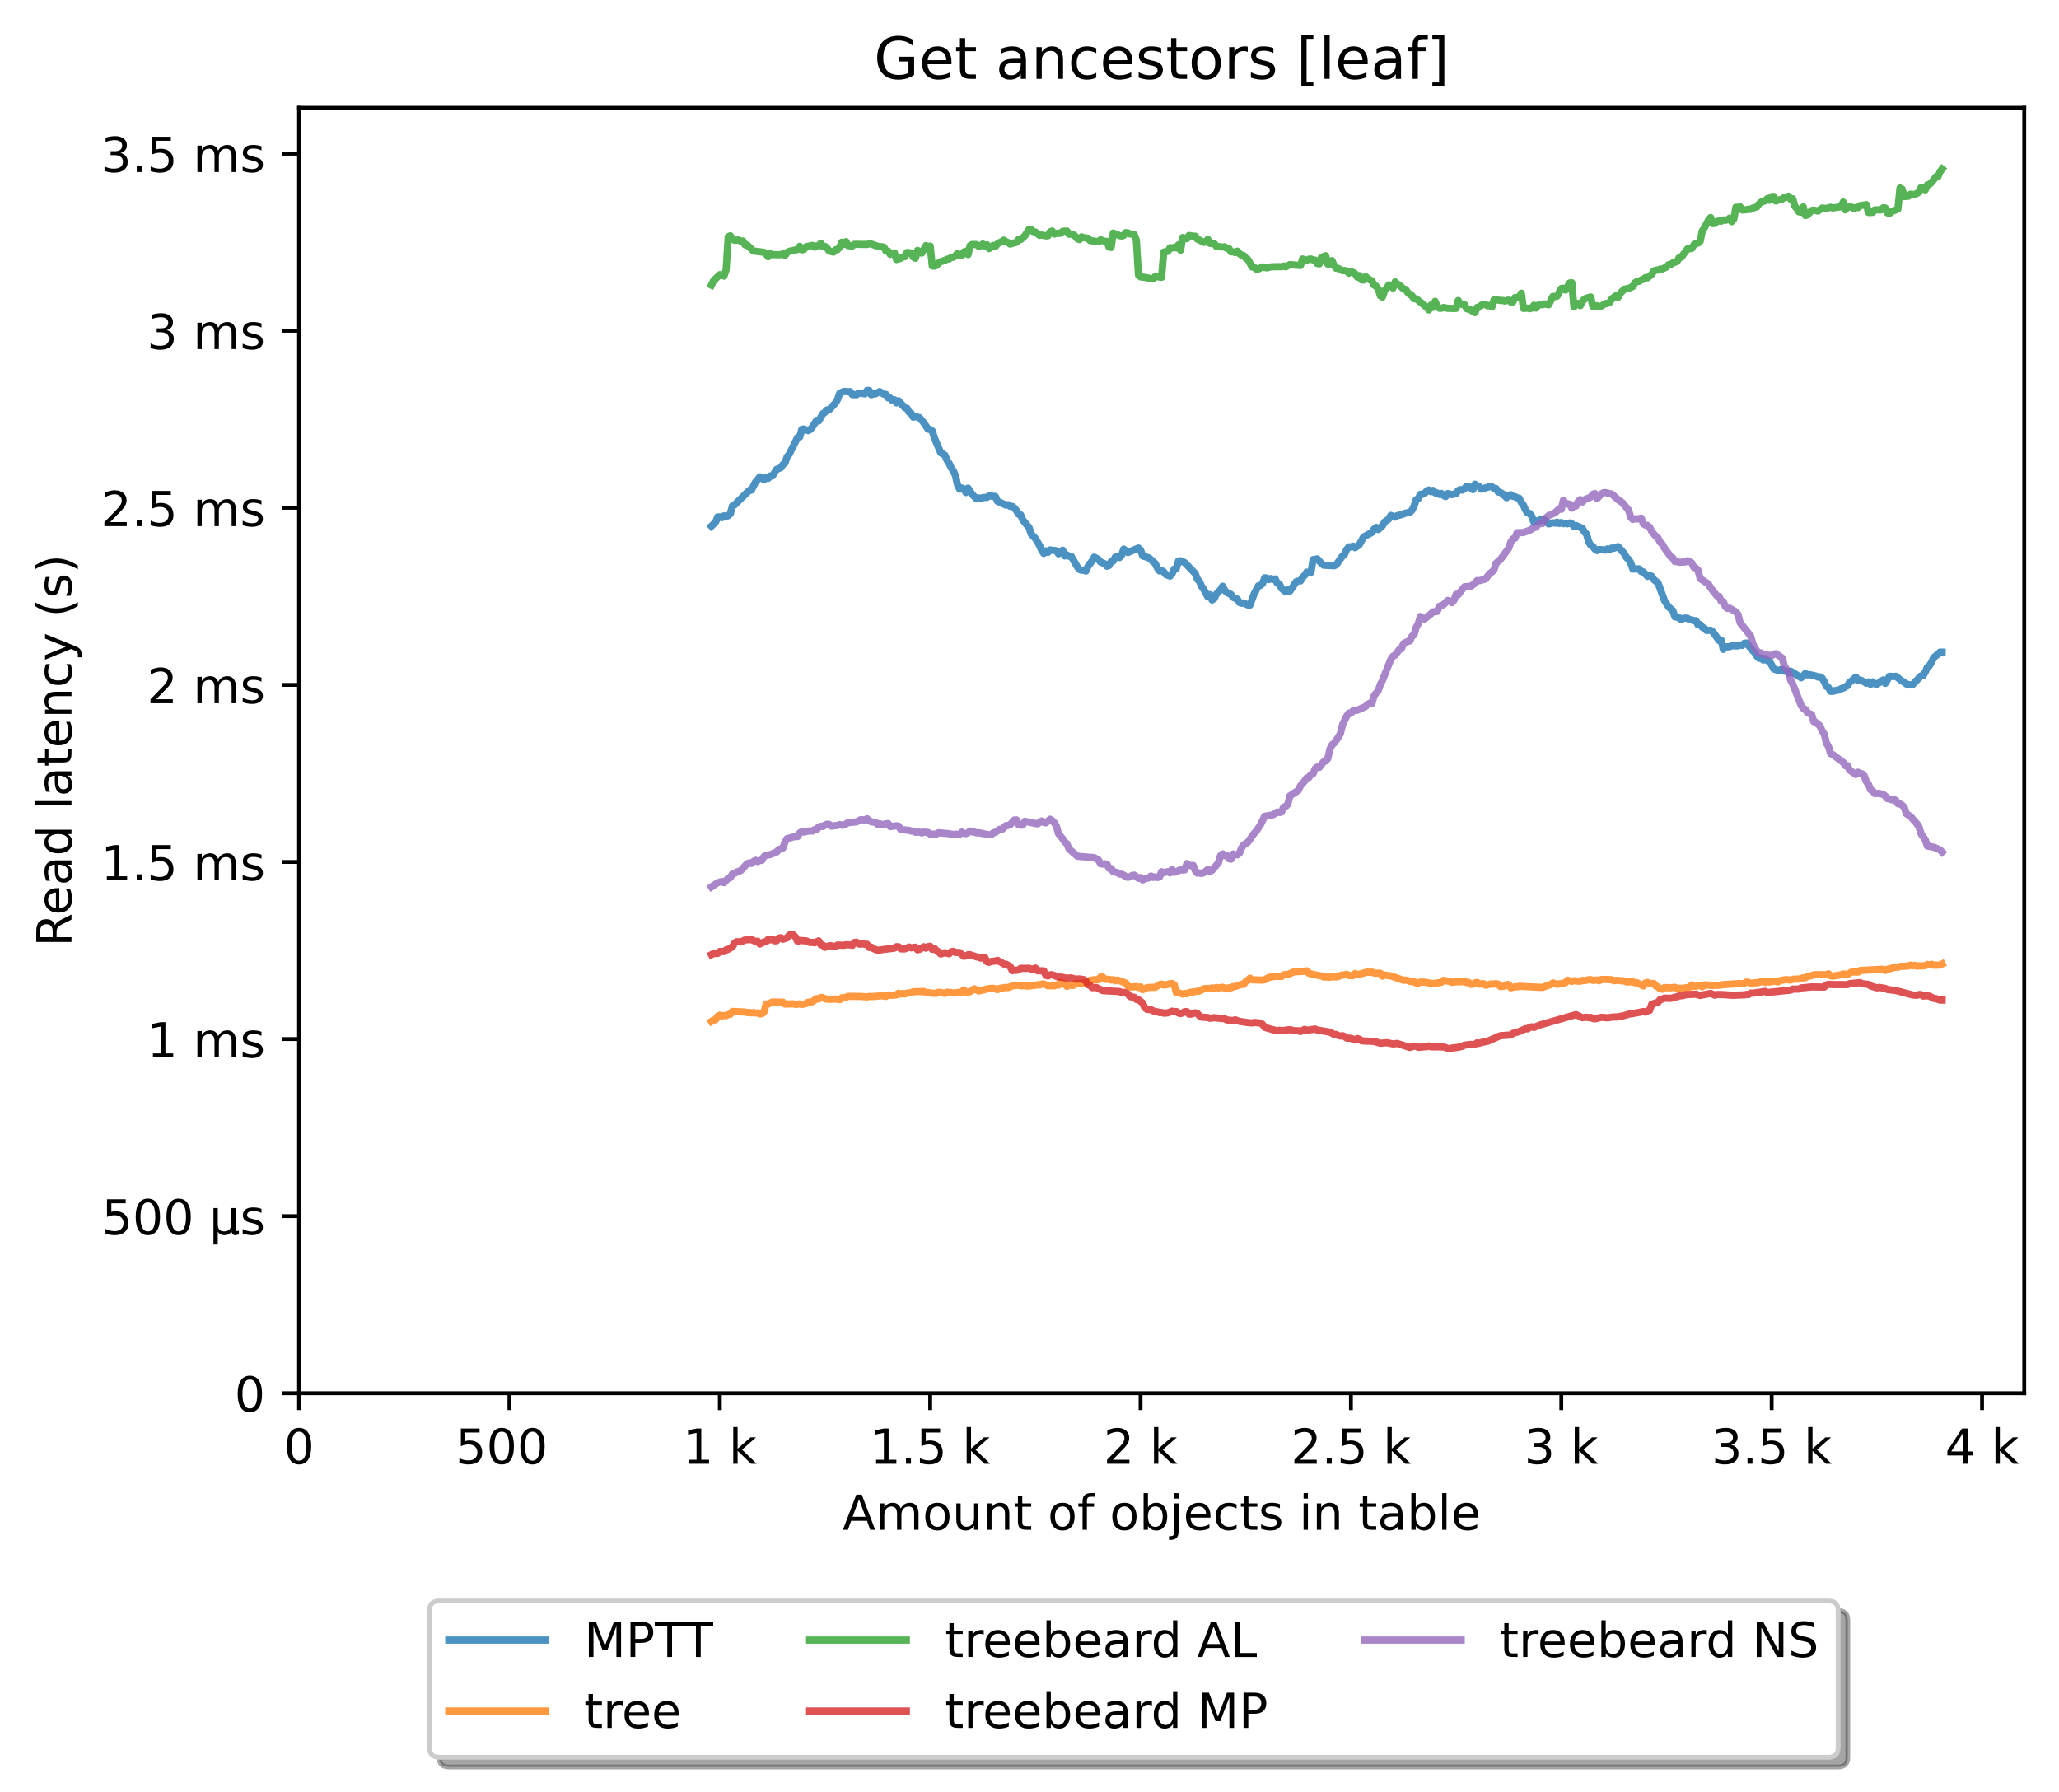 <?xml version="1.0" encoding="utf-8" standalone="no"?>
<!DOCTYPE svg PUBLIC "-//W3C//DTD SVG 1.1//EN"
  "http://www.w3.org/Graphics/SVG/1.1/DTD/svg11.dtd">
<!-- Created with matplotlib (https://matplotlib.org/) -->
<svg height="371.002pt" version="1.1" viewBox="0 0 426.229 371.002" width="426.229pt" xmlns="http://www.w3.org/2000/svg" xmlns:xlink="http://www.w3.org/1999/xlink">
 <defs>
  <style type="text/css">*{stroke-linecap:butt;stroke-linejoin:round;}</style>
 </defs>
 <g id="figure_1">
  <g id="patch_1">
   <path d="M 0 371.002 
L 426.229 371.002 
L 426.229 0 
L 0 0 
z
" style="fill:#ffffff;"/>
  </g>
  <g id="axes_1">
   <g id="patch_2">
    <path d="M 61.909 288.43 
L 419.029 288.43 
L 419.029 22.318 
L 61.909 22.318 
z
" style="fill:#ffffff;"/>
   </g>
   <g id="matplotlib.axis_1">
    <g id="xtick_1">
     <g id="line2d_1">
      <defs>
       <path d="M 0 0 
L 0 3.5 
" id="m07b5269824" style="stroke:#000000;stroke-width:0.8;"/>
      </defs>
      <g>
       <use style="stroke:#000000;stroke-width:0.8;" x="61.909" xlink:href="#m07b5269824" y="288.43"/>
      </g>
     </g>
     <g id="text_1">
      <!-- 0 -->
      <g transform="translate(58.728 303.029)scale(0.1 -0.1)">
       <defs>
        <path d="M 31.781 66.406 
Q 24.172 66.406 20.328 58.906 
Q 16.5 51.422 16.5 36.375 
Q 16.5 21.391 20.328 13.891 
Q 24.172 6.391 31.781 6.391 
Q 39.453 6.391 43.281 13.891 
Q 47.125 21.391 47.125 36.375 
Q 47.125 51.422 43.281 58.906 
Q 39.453 66.406 31.781 66.406 
z
M 31.781 74.219 
Q 44.047 74.219 50.516 64.516 
Q 56.984 54.828 56.984 36.375 
Q 56.984 17.969 50.516 8.266 
Q 44.047 -1.422 31.781 -1.422 
Q 19.531 -1.422 13.062 8.266 
Q 6.594 17.969 6.594 36.375 
Q 6.594 54.828 13.062 64.516 
Q 19.531 74.219 31.781 74.219 
z
" id="DejaVuSans-48"/>
       </defs>
       <use xlink:href="#DejaVuSans-48"/>
      </g>
     </g>
    </g>
    <g id="xtick_2">
     <g id="line2d_2">
      <g>
       <use style="stroke:#000000;stroke-width:0.8;" x="105.458" xlink:href="#m07b5269824" y="288.43"/>
      </g>
     </g>
     <g id="text_2">
      <!-- 500  -->
      <g transform="translate(94.325 303.029)scale(0.1 -0.1)">
       <defs>
        <path d="M 10.797 72.906 
L 49.516 72.906 
L 49.516 64.594 
L 19.828 64.594 
L 19.828 46.734 
Q 21.969 47.469 24.109 47.828 
Q 26.266 48.188 28.422 48.188 
Q 40.625 48.188 47.75 41.5 
Q 54.891 34.812 54.891 23.391 
Q 54.891 11.625 47.562 5.094 
Q 40.234 -1.422 26.906 -1.422 
Q 22.312 -1.422 17.547 -0.641 
Q 12.797 0.141 7.719 1.703 
L 7.719 11.625 
Q 12.109 9.234 16.797 8.062 
Q 21.484 6.891 26.703 6.891 
Q 35.156 6.891 40.078 11.328 
Q 45.016 15.766 45.016 23.391 
Q 45.016 31 40.078 35.438 
Q 35.156 39.891 26.703 39.891 
Q 22.75 39.891 18.812 39.016 
Q 14.891 38.141 10.797 36.281 
z
" id="DejaVuSans-53"/>
        <path id="DejaVuSans-32"/>
       </defs>
       <use xlink:href="#DejaVuSans-53"/>
       <use x="63.623" xlink:href="#DejaVuSans-48"/>
       <use x="127.246" xlink:href="#DejaVuSans-48"/>
       <use x="190.869" xlink:href="#DejaVuSans-32"/>
      </g>
     </g>
    </g>
    <g id="xtick_3">
     <g id="line2d_3">
      <g>
       <use style="stroke:#000000;stroke-width:0.8;" x="149.007" xlink:href="#m07b5269824" y="288.43"/>
      </g>
     </g>
     <g id="text_3">
      <!-- 1 k -->
      <g transform="translate(141.341 303.029)scale(0.1 -0.1)">
       <defs>
        <path d="M 12.406 8.297 
L 28.516 8.297 
L 28.516 63.922 
L 10.984 60.406 
L 10.984 69.391 
L 28.422 72.906 
L 38.281 72.906 
L 38.281 8.297 
L 54.391 8.297 
L 54.391 0 
L 12.406 0 
z
" id="DejaVuSans-49"/>
        <path d="M 9.078 75.984 
L 18.109 75.984 
L 18.109 31.109 
L 44.922 54.688 
L 56.391 54.688 
L 27.391 29.109 
L 57.625 0 
L 45.906 0 
L 18.109 26.703 
L 18.109 0 
L 9.078 0 
z
" id="DejaVuSans-107"/>
       </defs>
       <use xlink:href="#DejaVuSans-49"/>
       <use x="63.623" xlink:href="#DejaVuSans-32"/>
       <use x="95.41" xlink:href="#DejaVuSans-107"/>
      </g>
     </g>
    </g>
    <g id="xtick_4">
     <g id="line2d_4">
      <g>
       <use style="stroke:#000000;stroke-width:0.8;" x="192.555" xlink:href="#m07b5269824" y="288.43"/>
      </g>
     </g>
     <g id="text_4">
      <!-- 1.5 k -->
      <g transform="translate(180.119 303.029)scale(0.1 -0.1)">
       <defs>
        <path d="M 10.688 12.406 
L 21 12.406 
L 21 0 
L 10.688 0 
z
" id="DejaVuSans-46"/>
       </defs>
       <use xlink:href="#DejaVuSans-49"/>
       <use x="63.623" xlink:href="#DejaVuSans-46"/>
       <use x="95.41" xlink:href="#DejaVuSans-53"/>
       <use x="159.033" xlink:href="#DejaVuSans-32"/>
       <use x="190.82" xlink:href="#DejaVuSans-107"/>
      </g>
     </g>
    </g>
    <g id="xtick_5">
     <g id="line2d_5">
      <g>
       <use style="stroke:#000000;stroke-width:0.8;" x="236.104" xlink:href="#m07b5269824" y="288.43"/>
      </g>
     </g>
     <g id="text_5">
      <!-- 2 k -->
      <g transform="translate(228.438 303.029)scale(0.1 -0.1)">
       <defs>
        <path d="M 19.188 8.297 
L 53.609 8.297 
L 53.609 0 
L 7.328 0 
L 7.328 8.297 
Q 12.938 14.109 22.625 23.891 
Q 32.328 33.688 34.812 36.531 
Q 39.547 41.844 41.422 45.531 
Q 43.312 49.219 43.312 52.781 
Q 43.312 58.594 39.234 62.25 
Q 35.156 65.922 28.609 65.922 
Q 23.969 65.922 18.812 64.312 
Q 13.672 62.703 7.812 59.422 
L 7.812 69.391 
Q 13.766 71.781 18.938 73 
Q 24.125 74.219 28.422 74.219 
Q 39.75 74.219 46.484 68.547 
Q 53.219 62.891 53.219 53.422 
Q 53.219 48.922 51.531 44.891 
Q 49.859 40.875 45.406 35.406 
Q 44.188 33.984 37.641 27.219 
Q 31.109 20.453 19.188 8.297 
z
" id="DejaVuSans-50"/>
       </defs>
       <use xlink:href="#DejaVuSans-50"/>
       <use x="63.623" xlink:href="#DejaVuSans-32"/>
       <use x="95.41" xlink:href="#DejaVuSans-107"/>
      </g>
     </g>
    </g>
    <g id="xtick_6">
     <g id="line2d_6">
      <g>
       <use style="stroke:#000000;stroke-width:0.8;" x="279.652" xlink:href="#m07b5269824" y="288.43"/>
      </g>
     </g>
     <g id="text_6">
      <!-- 2.5 k -->
      <g transform="translate(267.216 303.029)scale(0.1 -0.1)">
       <use xlink:href="#DejaVuSans-50"/>
       <use x="63.623" xlink:href="#DejaVuSans-46"/>
       <use x="95.41" xlink:href="#DejaVuSans-53"/>
       <use x="159.033" xlink:href="#DejaVuSans-32"/>
       <use x="190.82" xlink:href="#DejaVuSans-107"/>
      </g>
     </g>
    </g>
    <g id="xtick_7">
     <g id="line2d_7">
      <g>
       <use style="stroke:#000000;stroke-width:0.8;" x="323.201" xlink:href="#m07b5269824" y="288.43"/>
      </g>
     </g>
     <g id="text_7">
      <!-- 3 k -->
      <g transform="translate(315.535 303.029)scale(0.1 -0.1)">
       <defs>
        <path d="M 40.578 39.312 
Q 47.656 37.797 51.625 33 
Q 55.609 28.219 55.609 21.188 
Q 55.609 10.406 48.188 4.484 
Q 40.766 -1.422 27.094 -1.422 
Q 22.516 -1.422 17.656 -0.516 
Q 12.797 0.391 7.625 2.203 
L 7.625 11.719 
Q 11.719 9.328 16.594 8.109 
Q 21.484 6.891 26.812 6.891 
Q 36.078 6.891 40.938 10.547 
Q 45.797 14.203 45.797 21.188 
Q 45.797 27.641 41.281 31.266 
Q 36.766 34.906 28.719 34.906 
L 20.219 34.906 
L 20.219 43.016 
L 29.109 43.016 
Q 36.375 43.016 40.234 45.922 
Q 44.094 48.828 44.094 54.297 
Q 44.094 59.906 40.109 62.906 
Q 36.141 65.922 28.719 65.922 
Q 24.656 65.922 20.016 65.031 
Q 15.375 64.156 9.812 62.312 
L 9.812 71.094 
Q 15.438 72.656 20.344 73.438 
Q 25.25 74.219 29.594 74.219 
Q 40.828 74.219 47.359 69.109 
Q 53.906 64.016 53.906 55.328 
Q 53.906 49.266 50.438 45.094 
Q 46.969 40.922 40.578 39.312 
z
" id="DejaVuSans-51"/>
       </defs>
       <use xlink:href="#DejaVuSans-51"/>
       <use x="63.623" xlink:href="#DejaVuSans-32"/>
       <use x="95.41" xlink:href="#DejaVuSans-107"/>
      </g>
     </g>
    </g>
    <g id="xtick_8">
     <g id="line2d_8">
      <g>
       <use style="stroke:#000000;stroke-width:0.8;" x="366.749" xlink:href="#m07b5269824" y="288.43"/>
      </g>
     </g>
     <g id="text_8">
      <!-- 3.5 k -->
      <g transform="translate(354.313 303.029)scale(0.1 -0.1)">
       <use xlink:href="#DejaVuSans-51"/>
       <use x="63.623" xlink:href="#DejaVuSans-46"/>
       <use x="95.41" xlink:href="#DejaVuSans-53"/>
       <use x="159.033" xlink:href="#DejaVuSans-32"/>
       <use x="190.82" xlink:href="#DejaVuSans-107"/>
      </g>
     </g>
    </g>
    <g id="xtick_9">
     <g id="line2d_9">
      <g>
       <use style="stroke:#000000;stroke-width:0.8;" x="410.298" xlink:href="#m07b5269824" y="288.43"/>
      </g>
     </g>
     <g id="text_9">
      <!-- 4 k -->
      <g transform="translate(402.632 303.029)scale(0.1 -0.1)">
       <defs>
        <path d="M 37.797 64.312 
L 12.891 25.391 
L 37.797 25.391 
z
M 35.203 72.906 
L 47.609 72.906 
L 47.609 25.391 
L 58.016 25.391 
L 58.016 17.188 
L 47.609 17.188 
L 47.609 0 
L 37.797 0 
L 37.797 17.188 
L 4.891 17.188 
L 4.891 26.703 
z
" id="DejaVuSans-52"/>
       </defs>
       <use xlink:href="#DejaVuSans-52"/>
       <use x="63.623" xlink:href="#DejaVuSans-32"/>
       <use x="95.41" xlink:href="#DejaVuSans-107"/>
      </g>
     </g>
    </g>
    <g id="text_10">
     <!-- Amount of objects in table -->
     <g transform="translate(174.411 316.707)scale(0.1 -0.1)">
      <defs>
       <path d="M 34.188 63.188 
L 20.797 26.906 
L 47.609 26.906 
z
M 28.609 72.906 
L 39.797 72.906 
L 67.578 0 
L 57.328 0 
L 50.688 18.703 
L 17.828 18.703 
L 11.188 0 
L 0.781 0 
z
" id="DejaVuSans-65"/>
       <path d="M 52 44.188 
Q 55.375 50.25 60.062 53.125 
Q 64.75 56 71.094 56 
Q 79.641 56 84.281 50.016 
Q 88.922 44.047 88.922 33.016 
L 88.922 0 
L 79.891 0 
L 79.891 32.719 
Q 79.891 40.578 77.094 44.375 
Q 74.312 48.188 68.609 48.188 
Q 61.625 48.188 57.562 43.547 
Q 53.516 38.922 53.516 30.906 
L 53.516 0 
L 44.484 0 
L 44.484 32.719 
Q 44.484 40.625 41.703 44.406 
Q 38.922 48.188 33.109 48.188 
Q 26.219 48.188 22.156 43.531 
Q 18.109 38.875 18.109 30.906 
L 18.109 0 
L 9.078 0 
L 9.078 54.688 
L 18.109 54.688 
L 18.109 46.188 
Q 21.188 51.219 25.484 53.609 
Q 29.781 56 35.688 56 
Q 41.656 56 45.828 52.969 
Q 50 49.953 52 44.188 
z
" id="DejaVuSans-109"/>
       <path d="M 30.609 48.391 
Q 23.391 48.391 19.188 42.75 
Q 14.984 37.109 14.984 27.297 
Q 14.984 17.484 19.156 11.844 
Q 23.344 6.203 30.609 6.203 
Q 37.797 6.203 41.984 11.859 
Q 46.188 17.531 46.188 27.297 
Q 46.188 37.016 41.984 42.703 
Q 37.797 48.391 30.609 48.391 
z
M 30.609 56 
Q 42.328 56 49.016 48.375 
Q 55.719 40.766 55.719 27.297 
Q 55.719 13.875 49.016 6.219 
Q 42.328 -1.422 30.609 -1.422 
Q 18.844 -1.422 12.172 6.219 
Q 5.516 13.875 5.516 27.297 
Q 5.516 40.766 12.172 48.375 
Q 18.844 56 30.609 56 
z
" id="DejaVuSans-111"/>
       <path d="M 8.5 21.578 
L 8.5 54.688 
L 17.484 54.688 
L 17.484 21.922 
Q 17.484 14.156 20.5 10.266 
Q 23.531 6.391 29.594 6.391 
Q 36.859 6.391 41.078 11.031 
Q 45.312 15.672 45.312 23.688 
L 45.312 54.688 
L 54.297 54.688 
L 54.297 0 
L 45.312 0 
L 45.312 8.406 
Q 42.047 3.422 37.719 1 
Q 33.406 -1.422 27.688 -1.422 
Q 18.266 -1.422 13.375 4.438 
Q 8.5 10.297 8.5 21.578 
z
M 31.109 56 
z
" id="DejaVuSans-117"/>
       <path d="M 54.891 33.016 
L 54.891 0 
L 45.906 0 
L 45.906 32.719 
Q 45.906 40.484 42.875 44.328 
Q 39.844 48.188 33.797 48.188 
Q 26.516 48.188 22.312 43.547 
Q 18.109 38.922 18.109 30.906 
L 18.109 0 
L 9.078 0 
L 9.078 54.688 
L 18.109 54.688 
L 18.109 46.188 
Q 21.344 51.125 25.703 53.562 
Q 30.078 56 35.797 56 
Q 45.219 56 50.047 50.172 
Q 54.891 44.344 54.891 33.016 
z
" id="DejaVuSans-110"/>
       <path d="M 18.312 70.219 
L 18.312 54.688 
L 36.812 54.688 
L 36.812 47.703 
L 18.312 47.703 
L 18.312 18.016 
Q 18.312 11.328 20.141 9.422 
Q 21.969 7.516 27.594 7.516 
L 36.812 7.516 
L 36.812 0 
L 27.594 0 
Q 17.188 0 13.234 3.875 
Q 9.281 7.766 9.281 18.016 
L 9.281 47.703 
L 2.688 47.703 
L 2.688 54.688 
L 9.281 54.688 
L 9.281 70.219 
z
" id="DejaVuSans-116"/>
       <path d="M 37.109 75.984 
L 37.109 68.5 
L 28.516 68.5 
Q 23.688 68.5 21.797 66.547 
Q 19.922 64.594 19.922 59.516 
L 19.922 54.688 
L 34.719 54.688 
L 34.719 47.703 
L 19.922 47.703 
L 19.922 0 
L 10.891 0 
L 10.891 47.703 
L 2.297 47.703 
L 2.297 54.688 
L 10.891 54.688 
L 10.891 58.5 
Q 10.891 67.625 15.141 71.797 
Q 19.391 75.984 28.609 75.984 
z
" id="DejaVuSans-102"/>
       <path d="M 48.688 27.297 
Q 48.688 37.203 44.609 42.844 
Q 40.531 48.484 33.406 48.484 
Q 26.266 48.484 22.188 42.844 
Q 18.109 37.203 18.109 27.297 
Q 18.109 17.391 22.188 11.75 
Q 26.266 6.109 33.406 6.109 
Q 40.531 6.109 44.609 11.75 
Q 48.688 17.391 48.688 27.297 
z
M 18.109 46.391 
Q 20.953 51.266 25.266 53.625 
Q 29.594 56 35.594 56 
Q 45.562 56 51.781 48.094 
Q 58.016 40.188 58.016 27.297 
Q 58.016 14.406 51.781 6.484 
Q 45.562 -1.422 35.594 -1.422 
Q 29.594 -1.422 25.266 0.953 
Q 20.953 3.328 18.109 8.203 
L 18.109 0 
L 9.078 0 
L 9.078 75.984 
L 18.109 75.984 
z
" id="DejaVuSans-98"/>
       <path d="M 9.422 54.688 
L 18.406 54.688 
L 18.406 -0.984 
Q 18.406 -11.422 14.422 -16.109 
Q 10.453 -20.797 1.609 -20.797 
L -1.812 -20.797 
L -1.812 -13.188 
L 0.594 -13.188 
Q 5.719 -13.188 7.562 -10.812 
Q 9.422 -8.453 9.422 -0.984 
z
M 9.422 75.984 
L 18.406 75.984 
L 18.406 64.594 
L 9.422 64.594 
z
" id="DejaVuSans-106"/>
       <path d="M 56.203 29.594 
L 56.203 25.203 
L 14.891 25.203 
Q 15.484 15.922 20.484 11.062 
Q 25.484 6.203 34.422 6.203 
Q 39.594 6.203 44.453 7.469 
Q 49.312 8.734 54.109 11.281 
L 54.109 2.781 
Q 49.266 0.734 44.188 -0.344 
Q 39.109 -1.422 33.891 -1.422 
Q 20.797 -1.422 13.156 6.188 
Q 5.516 13.812 5.516 26.812 
Q 5.516 40.234 12.766 48.109 
Q 20.016 56 32.328 56 
Q 43.359 56 49.781 48.891 
Q 56.203 41.797 56.203 29.594 
z
M 47.219 32.234 
Q 47.125 39.594 43.094 43.984 
Q 39.062 48.391 32.422 48.391 
Q 24.906 48.391 20.391 44.141 
Q 15.875 39.891 15.188 32.172 
z
" id="DejaVuSans-101"/>
       <path d="M 48.781 52.594 
L 48.781 44.188 
Q 44.969 46.297 41.141 47.344 
Q 37.312 48.391 33.406 48.391 
Q 24.656 48.391 19.812 42.844 
Q 14.984 37.312 14.984 27.297 
Q 14.984 17.281 19.812 11.734 
Q 24.656 6.203 33.406 6.203 
Q 37.312 6.203 41.141 7.25 
Q 44.969 8.297 48.781 10.406 
L 48.781 2.094 
Q 45.016 0.344 40.984 -0.531 
Q 36.969 -1.422 32.422 -1.422 
Q 20.062 -1.422 12.781 6.344 
Q 5.516 14.109 5.516 27.297 
Q 5.516 40.672 12.859 48.328 
Q 20.219 56 33.016 56 
Q 37.156 56 41.109 55.141 
Q 45.062 54.297 48.781 52.594 
z
" id="DejaVuSans-99"/>
       <path d="M 44.281 53.078 
L 44.281 44.578 
Q 40.484 46.531 36.375 47.5 
Q 32.281 48.484 27.875 48.484 
Q 21.188 48.484 17.844 46.438 
Q 14.5 44.391 14.5 40.281 
Q 14.5 37.156 16.891 35.375 
Q 19.281 33.594 26.516 31.984 
L 29.594 31.297 
Q 39.156 29.25 43.188 25.516 
Q 47.219 21.781 47.219 15.094 
Q 47.219 7.469 41.188 3.016 
Q 35.156 -1.422 24.609 -1.422 
Q 20.219 -1.422 15.453 -0.562 
Q 10.688 0.297 5.422 2 
L 5.422 11.281 
Q 10.406 8.688 15.234 7.391 
Q 20.062 6.109 24.812 6.109 
Q 31.156 6.109 34.562 8.281 
Q 37.984 10.453 37.984 14.406 
Q 37.984 18.062 35.516 20.016 
Q 33.062 21.969 24.703 23.781 
L 21.578 24.516 
Q 13.234 26.266 9.516 29.906 
Q 5.812 33.547 5.812 39.891 
Q 5.812 47.609 11.281 51.797 
Q 16.75 56 26.812 56 
Q 31.781 56 36.172 55.266 
Q 40.578 54.547 44.281 53.078 
z
" id="DejaVuSans-115"/>
       <path d="M 9.422 54.688 
L 18.406 54.688 
L 18.406 0 
L 9.422 0 
z
M 9.422 75.984 
L 18.406 75.984 
L 18.406 64.594 
L 9.422 64.594 
z
" id="DejaVuSans-105"/>
       <path d="M 34.281 27.484 
Q 23.391 27.484 19.188 25 
Q 14.984 22.516 14.984 16.5 
Q 14.984 11.719 18.141 8.906 
Q 21.297 6.109 26.703 6.109 
Q 34.188 6.109 38.703 11.406 
Q 43.219 16.703 43.219 25.484 
L 43.219 27.484 
z
M 52.203 31.203 
L 52.203 0 
L 43.219 0 
L 43.219 8.297 
Q 40.141 3.328 35.547 0.953 
Q 30.953 -1.422 24.312 -1.422 
Q 15.922 -1.422 10.953 3.297 
Q 6 8.016 6 15.922 
Q 6 25.141 12.172 29.828 
Q 18.359 34.516 30.609 34.516 
L 43.219 34.516 
L 43.219 35.406 
Q 43.219 41.609 39.141 45 
Q 35.062 48.391 27.688 48.391 
Q 23 48.391 18.547 47.266 
Q 14.109 46.141 10.016 43.891 
L 10.016 52.203 
Q 14.938 54.109 19.578 55.047 
Q 24.219 56 28.609 56 
Q 40.484 56 46.344 49.844 
Q 52.203 43.703 52.203 31.203 
z
" id="DejaVuSans-97"/>
       <path d="M 9.422 75.984 
L 18.406 75.984 
L 18.406 0 
L 9.422 0 
z
" id="DejaVuSans-108"/>
      </defs>
      <use xlink:href="#DejaVuSans-65"/>
      <use x="68.408" xlink:href="#DejaVuSans-109"/>
      <use x="165.82" xlink:href="#DejaVuSans-111"/>
      <use x="227.002" xlink:href="#DejaVuSans-117"/>
      <use x="290.381" xlink:href="#DejaVuSans-110"/>
      <use x="353.76" xlink:href="#DejaVuSans-116"/>
      <use x="392.969" xlink:href="#DejaVuSans-32"/>
      <use x="424.756" xlink:href="#DejaVuSans-111"/>
      <use x="485.938" xlink:href="#DejaVuSans-102"/>
      <use x="521.143" xlink:href="#DejaVuSans-32"/>
      <use x="552.93" xlink:href="#DejaVuSans-111"/>
      <use x="614.111" xlink:href="#DejaVuSans-98"/>
      <use x="677.588" xlink:href="#DejaVuSans-106"/>
      <use x="705.371" xlink:href="#DejaVuSans-101"/>
      <use x="766.895" xlink:href="#DejaVuSans-99"/>
      <use x="821.875" xlink:href="#DejaVuSans-116"/>
      <use x="861.084" xlink:href="#DejaVuSans-115"/>
      <use x="913.184" xlink:href="#DejaVuSans-32"/>
      <use x="944.971" xlink:href="#DejaVuSans-105"/>
      <use x="972.754" xlink:href="#DejaVuSans-110"/>
      <use x="1036.133" xlink:href="#DejaVuSans-32"/>
      <use x="1067.92" xlink:href="#DejaVuSans-116"/>
      <use x="1107.129" xlink:href="#DejaVuSans-97"/>
      <use x="1168.408" xlink:href="#DejaVuSans-98"/>
      <use x="1231.885" xlink:href="#DejaVuSans-108"/>
      <use x="1259.668" xlink:href="#DejaVuSans-101"/>
     </g>
    </g>
   </g>
   <g id="matplotlib.axis_2">
    <g id="ytick_1">
     <g id="line2d_10">
      <defs>
       <path d="M 0 0 
L -3.5 0 
" id="madc935d664" style="stroke:#000000;stroke-width:0.8;"/>
      </defs>
      <g>
       <use style="stroke:#000000;stroke-width:0.8;" x="61.909" xlink:href="#madc935d664" y="288.43"/>
      </g>
     </g>
     <g id="text_11">
      <!-- 0 -->
      <g transform="translate(48.547 292.229)scale(0.1 -0.1)">
       <use xlink:href="#DejaVuSans-48"/>
      </g>
     </g>
    </g>
    <g id="ytick_2">
     <g id="line2d_11">
      <g>
       <use style="stroke:#000000;stroke-width:0.8;" x="61.909" xlink:href="#madc935d664" y="251.77"/>
      </g>
     </g>
     <g id="text_12">
      <!-- 500 µs -->
      <g transform="translate(21.072 255.569)scale(0.1 -0.1)">
       <defs>
        <path d="M 8.5 -20.797 
L 8.5 54.688 
L 17.484 54.688 
L 17.484 20.703 
Q 17.484 13.625 20.844 10 
Q 24.219 6.391 30.812 6.391 
Q 38.031 6.391 41.672 10.484 
Q 45.312 14.594 45.312 22.797 
L 45.312 54.688 
L 54.297 54.688 
L 54.297 12.594 
Q 54.297 9.672 55.141 8.281 
Q 56 6.891 57.812 6.891 
Q 58.25 6.891 59.031 7.156 
Q 59.812 7.422 61.188 8.016 
L 61.188 0.781 
Q 59.188 -0.344 57.391 -0.875 
Q 55.609 -1.422 53.906 -1.422 
Q 50.531 -1.422 48.531 0.484 
Q 46.531 2.391 45.797 6.297 
Q 43.359 2.438 39.812 0.5 
Q 36.281 -1.422 31.5 -1.422 
Q 26.516 -1.422 23.016 0.484 
Q 19.531 2.391 17.484 6.203 
L 17.484 -20.797 
z
" id="DejaVuSans-181"/>
       </defs>
       <use xlink:href="#DejaVuSans-53"/>
       <use x="63.623" xlink:href="#DejaVuSans-48"/>
       <use x="127.246" xlink:href="#DejaVuSans-48"/>
       <use x="190.869" xlink:href="#DejaVuSans-32"/>
       <use x="222.656" xlink:href="#DejaVuSans-181"/>
       <use x="286.279" xlink:href="#DejaVuSans-115"/>
      </g>
     </g>
    </g>
    <g id="ytick_3">
     <g id="line2d_12">
      <g>
       <use style="stroke:#000000;stroke-width:0.8;" x="61.909" xlink:href="#madc935d664" y="215.109"/>
      </g>
     </g>
     <g id="text_13">
      <!-- 1 ms -->
      <g transform="translate(30.419 218.909)scale(0.1 -0.1)">
       <use xlink:href="#DejaVuSans-49"/>
       <use x="63.623" xlink:href="#DejaVuSans-32"/>
       <use x="95.41" xlink:href="#DejaVuSans-109"/>
       <use x="192.822" xlink:href="#DejaVuSans-115"/>
      </g>
     </g>
    </g>
    <g id="ytick_4">
     <g id="line2d_13">
      <g>
       <use style="stroke:#000000;stroke-width:0.8;" x="61.909" xlink:href="#madc935d664" y="178.449"/>
      </g>
     </g>
     <g id="text_14">
      <!-- 1.5 ms -->
      <g transform="translate(20.878 182.248)scale(0.1 -0.1)">
       <use xlink:href="#DejaVuSans-49"/>
       <use x="63.623" xlink:href="#DejaVuSans-46"/>
       <use x="95.41" xlink:href="#DejaVuSans-53"/>
       <use x="159.033" xlink:href="#DejaVuSans-32"/>
       <use x="190.82" xlink:href="#DejaVuSans-109"/>
       <use x="288.232" xlink:href="#DejaVuSans-115"/>
      </g>
     </g>
    </g>
    <g id="ytick_5">
     <g id="line2d_14">
      <g>
       <use style="stroke:#000000;stroke-width:0.8;" x="61.909" xlink:href="#madc935d664" y="141.789"/>
      </g>
     </g>
     <g id="text_15">
      <!-- 2 ms -->
      <g transform="translate(30.419 145.588)scale(0.1 -0.1)">
       <use xlink:href="#DejaVuSans-50"/>
       <use x="63.623" xlink:href="#DejaVuSans-32"/>
       <use x="95.41" xlink:href="#DejaVuSans-109"/>
       <use x="192.822" xlink:href="#DejaVuSans-115"/>
      </g>
     </g>
    </g>
    <g id="ytick_6">
     <g id="line2d_15">
      <g>
       <use style="stroke:#000000;stroke-width:0.8;" x="61.909" xlink:href="#madc935d664" y="105.128"/>
      </g>
     </g>
     <g id="text_16">
      <!-- 2.5 ms -->
      <g transform="translate(20.878 108.927)scale(0.1 -0.1)">
       <use xlink:href="#DejaVuSans-50"/>
       <use x="63.623" xlink:href="#DejaVuSans-46"/>
       <use x="95.41" xlink:href="#DejaVuSans-53"/>
       <use x="159.033" xlink:href="#DejaVuSans-32"/>
       <use x="190.82" xlink:href="#DejaVuSans-109"/>
       <use x="288.232" xlink:href="#DejaVuSans-115"/>
      </g>
     </g>
    </g>
    <g id="ytick_7">
     <g id="line2d_16">
      <g>
       <use style="stroke:#000000;stroke-width:0.8;" x="61.909" xlink:href="#madc935d664" y="68.468"/>
      </g>
     </g>
     <g id="text_17">
      <!-- 3 ms -->
      <g transform="translate(30.419 72.267)scale(0.1 -0.1)">
       <use xlink:href="#DejaVuSans-51"/>
       <use x="63.623" xlink:href="#DejaVuSans-32"/>
       <use x="95.41" xlink:href="#DejaVuSans-109"/>
       <use x="192.822" xlink:href="#DejaVuSans-115"/>
      </g>
     </g>
    </g>
    <g id="ytick_8">
     <g id="line2d_17">
      <g>
       <use style="stroke:#000000;stroke-width:0.8;" x="61.909" xlink:href="#madc935d664" y="31.807"/>
      </g>
     </g>
     <g id="text_18">
      <!-- 3.5 ms -->
      <g transform="translate(20.878 35.607)scale(0.1 -0.1)">
       <use xlink:href="#DejaVuSans-51"/>
       <use x="63.623" xlink:href="#DejaVuSans-46"/>
       <use x="95.41" xlink:href="#DejaVuSans-53"/>
       <use x="159.033" xlink:href="#DejaVuSans-32"/>
       <use x="190.82" xlink:href="#DejaVuSans-109"/>
       <use x="288.232" xlink:href="#DejaVuSans-115"/>
      </g>
     </g>
    </g>
    <g id="text_19">
     <!-- Read latency (s) -->
     <g transform="translate(14.798 195.99)rotate(-90)scale(0.1 -0.1)">
      <defs>
       <path d="M 44.391 34.188 
Q 47.562 33.109 50.562 29.594 
Q 53.562 26.078 56.594 19.922 
L 66.609 0 
L 56 0 
L 46.688 18.703 
Q 43.062 26.031 39.672 28.422 
Q 36.281 30.812 30.422 30.812 
L 19.672 30.812 
L 19.672 0 
L 9.812 0 
L 9.812 72.906 
L 32.078 72.906 
Q 44.578 72.906 50.734 67.672 
Q 56.891 62.453 56.891 51.906 
Q 56.891 45.016 53.688 40.469 
Q 50.484 35.938 44.391 34.188 
z
M 19.672 64.797 
L 19.672 38.922 
L 32.078 38.922 
Q 39.203 38.922 42.844 42.219 
Q 46.484 45.516 46.484 51.906 
Q 46.484 58.297 42.844 61.547 
Q 39.203 64.797 32.078 64.797 
z
" id="DejaVuSans-82"/>
       <path d="M 45.406 46.391 
L 45.406 75.984 
L 54.391 75.984 
L 54.391 0 
L 45.406 0 
L 45.406 8.203 
Q 42.578 3.328 38.25 0.953 
Q 33.938 -1.422 27.875 -1.422 
Q 17.969 -1.422 11.734 6.484 
Q 5.516 14.406 5.516 27.297 
Q 5.516 40.188 11.734 48.094 
Q 17.969 56 27.875 56 
Q 33.938 56 38.25 53.625 
Q 42.578 51.266 45.406 46.391 
z
M 14.797 27.297 
Q 14.797 17.391 18.875 11.75 
Q 22.953 6.109 30.078 6.109 
Q 37.203 6.109 41.297 11.75 
Q 45.406 17.391 45.406 27.297 
Q 45.406 37.203 41.297 42.844 
Q 37.203 48.484 30.078 48.484 
Q 22.953 48.484 18.875 42.844 
Q 14.797 37.203 14.797 27.297 
z
" id="DejaVuSans-100"/>
       <path d="M 32.172 -5.078 
Q 28.375 -14.844 24.75 -17.812 
Q 21.141 -20.797 15.094 -20.797 
L 7.906 -20.797 
L 7.906 -13.281 
L 13.188 -13.281 
Q 16.891 -13.281 18.938 -11.516 
Q 21 -9.766 23.484 -3.219 
L 25.094 0.875 
L 2.984 54.688 
L 12.5 54.688 
L 29.594 11.922 
L 46.688 54.688 
L 56.203 54.688 
z
" id="DejaVuSans-121"/>
       <path d="M 31 75.875 
Q 24.469 64.656 21.281 53.656 
Q 18.109 42.672 18.109 31.391 
Q 18.109 20.125 21.312 9.062 
Q 24.516 -2 31 -13.188 
L 23.188 -13.188 
Q 15.875 -1.703 12.234 9.375 
Q 8.594 20.453 8.594 31.391 
Q 8.594 42.281 12.203 53.312 
Q 15.828 64.359 23.188 75.875 
z
" id="DejaVuSans-40"/>
       <path d="M 8.016 75.875 
L 15.828 75.875 
Q 23.141 64.359 26.781 53.312 
Q 30.422 42.281 30.422 31.391 
Q 30.422 20.453 26.781 9.375 
Q 23.141 -1.703 15.828 -13.188 
L 8.016 -13.188 
Q 14.5 -2 17.703 9.062 
Q 20.906 20.125 20.906 31.391 
Q 20.906 42.672 17.703 53.656 
Q 14.5 64.656 8.016 75.875 
z
" id="DejaVuSans-41"/>
      </defs>
      <use xlink:href="#DejaVuSans-82"/>
      <use x="64.982" xlink:href="#DejaVuSans-101"/>
      <use x="126.506" xlink:href="#DejaVuSans-97"/>
      <use x="187.785" xlink:href="#DejaVuSans-100"/>
      <use x="251.262" xlink:href="#DejaVuSans-32"/>
      <use x="283.049" xlink:href="#DejaVuSans-108"/>
      <use x="310.832" xlink:href="#DejaVuSans-97"/>
      <use x="372.111" xlink:href="#DejaVuSans-116"/>
      <use x="411.32" xlink:href="#DejaVuSans-101"/>
      <use x="472.844" xlink:href="#DejaVuSans-110"/>
      <use x="536.223" xlink:href="#DejaVuSans-99"/>
      <use x="591.203" xlink:href="#DejaVuSans-121"/>
      <use x="650.383" xlink:href="#DejaVuSans-32"/>
      <use x="682.17" xlink:href="#DejaVuSans-40"/>
      <use x="721.184" xlink:href="#DejaVuSans-115"/>
      <use x="773.283" xlink:href="#DejaVuSans-41"/>
     </g>
    </g>
   </g>
   <g id="line2d_18">
    <path clip-path="url(#peb72377bf5)" d="M 147.265 108.924 
L 148.136 108.089 
L 148.571 107.004 
L 149.007 107.014 
L 149.442 107.163 
L 149.877 106.785 
L 150.313 106.953 
L 150.748 106.757 
L 151.184 106.367 
L 151.619 104.759 
L 152.055 104.526 
L 155.103 101.527 
L 155.539 101.477 
L 156.41 99.786 
L 156.845 99.332 
L 157.281 98.707 
L 157.716 98.868 
L 158.152 99.327 
L 158.587 98.885 
L 159.023 99.038 
L 159.458 98.534 
L 159.894 98.557 
L 160.765 97.166 
L 161.636 96.839 
L 162.071 96.182 
L 162.507 95.832 
L 162.942 94.571 
L 163.378 94.021 
L 165.119 90.559 
L 165.555 90.447 
L 165.99 88.882 
L 166.426 88.814 
L 167.297 89.155 
L 167.732 88.931 
L 168.168 88.403 
L 169.039 87.039 
L 169.474 87.158 
L 170.345 85.647 
L 170.781 85.348 
L 171.216 84.857 
L 171.652 84.826 
L 172.958 83.407 
L 173.394 82.679 
L 173.829 81.429 
L 174.7 81.027 
L 175.571 81.098 
L 176.007 81.075 
L 176.442 81.703 
L 177.313 81.728 
L 177.749 81.365 
L 179.055 81.534 
L 179.49 80.824 
L 179.926 80.838 
L 180.361 81.723 
L 180.797 81.567 
L 181.232 81.541 
L 182.103 81.073 
L 182.974 81.62 
L 183.41 81.652 
L 183.845 82.365 
L 184.281 82.406 
L 184.716 82.904 
L 185.152 82.764 
L 185.587 83.414 
L 186.023 82.982 
L 187.329 84.43 
L 187.765 84.537 
L 188.2 85.357 
L 188.636 85.586 
L 189.071 86.372 
L 189.507 86.244 
L 190.378 86.478 
L 191.249 87.556 
L 192.12 88.847 
L 192.555 88.929 
L 192.991 89.217 
L 193.426 90.642 
L 194.732 93.723 
L 195.603 94.236 
L 196.039 95.283 
L 196.474 95.928 
L 196.91 96.84 
L 197.345 97.487 
L 197.781 98.414 
L 198.216 100.382 
L 198.652 101.263 
L 199.087 101.019 
L 199.523 101.209 
L 199.958 101.975 
L 200.394 101.058 
L 201.265 102.354 
L 202.136 103.277 
L 202.571 103.083 
L 203.007 103.198 
L 203.442 103.011 
L 204.313 102.972 
L 204.749 102.672 
L 206.055 102.789 
L 206.491 103.773 
L 208.233 104.564 
L 208.668 104.484 
L 209.104 104.821 
L 209.539 104.832 
L 209.974 105.146 
L 210.41 105.692 
L 210.845 106.452 
L 211.281 106.583 
L 211.716 107.643 
L 213.023 109.211 
L 213.458 110.556 
L 214.329 111.47 
L 215.2 112.943 
L 215.636 113.922 
L 216.071 114.565 
L 216.507 114.035 
L 216.942 114.347 
L 217.378 113.852 
L 218.684 114.016 
L 219.12 114.655 
L 219.555 114.352 
L 219.991 113.9 
L 220.426 115.098 
L 220.862 114.875 
L 221.297 115.151 
L 221.733 115.153 
L 223.039 117.39 
L 223.475 117.904 
L 223.91 118.063 
L 224.346 118.004 
L 224.781 118.231 
L 225.216 117.258 
L 226.087 116.091 
L 226.523 115.335 
L 227.394 115.822 
L 227.829 116.368 
L 228.7 116.726 
L 229.136 117.227 
L 229.571 117.085 
L 230.007 116.258 
L 230.442 116.138 
L 230.878 115.331 
L 231.313 115.244 
L 231.749 115.422 
L 232.184 114.949 
L 232.62 113.668 
L 233.491 114.386 
L 235.668 113.451 
L 236.104 113.882 
L 236.539 115.084 
L 237.846 115.498 
L 239.152 116.67 
L 239.588 117.6 
L 240.023 118.203 
L 240.458 118.113 
L 240.894 118.377 
L 241.329 118.938 
L 242.2 119.271 
L 242.636 118.759 
L 243.071 117.822 
L 243.507 117.706 
L 243.942 116.16 
L 244.378 116.09 
L 245.249 116.483 
L 247.426 118.75 
L 247.862 119.914 
L 248.297 120.362 
L 248.733 121.385 
L 249.168 121.985 
L 250.039 123.578 
L 250.475 123.102 
L 250.91 124.219 
L 251.346 123.915 
L 251.781 123.004 
L 252.652 122.105 
L 253.088 121.367 
L 253.523 122.197 
L 253.959 122.67 
L 254.83 123.071 
L 255.265 123.67 
L 256.136 124.044 
L 256.571 124.726 
L 257.007 124.898 
L 257.442 124.822 
L 258.313 125.258 
L 258.749 125.276 
L 259.62 122.939 
L 260.491 121.279 
L 260.926 121.186 
L 261.362 120.8 
L 261.797 119.619 
L 262.233 119.673 
L 262.668 119.992 
L 263.104 119.772 
L 263.539 119.952 
L 263.975 119.854 
L 264.41 120.736 
L 264.846 120.935 
L 265.281 121.8 
L 266.152 122.552 
L 266.588 122.108 
L 267.023 122.37 
L 268.33 120.422 
L 268.765 120.282 
L 269.201 120.264 
L 269.636 119.551 
L 270.072 119.1 
L 270.507 118.454 
L 270.942 118.616 
L 271.378 118.489 
L 271.813 115.862 
L 272.684 115.702 
L 273.555 116.667 
L 273.991 117.004 
L 275.733 117.1 
L 276.168 117.132 
L 276.604 116.946 
L 277.91 115.092 
L 278.346 114.717 
L 278.781 113.756 
L 279.217 113.215 
L 279.652 113.239 
L 280.088 113.061 
L 280.523 113.381 
L 281.394 112.768 
L 282.265 111.176 
L 284.007 110.223 
L 284.443 109.524 
L 284.878 109.174 
L 285.314 109.628 
L 286.184 108.829 
L 286.62 108.063 
L 287.491 107.437 
L 287.926 106.7 
L 288.797 107.059 
L 289.233 106.74 
L 290.104 106.561 
L 290.975 106.221 
L 291.846 106.069 
L 292.281 105.648 
L 292.717 104.805 
L 293.152 103.475 
L 293.588 103.232 
L 294.023 102.348 
L 294.459 102.332 
L 294.894 102.157 
L 295.33 101.667 
L 295.765 101.451 
L 296.201 101.795 
L 296.636 101.532 
L 297.072 102.04 
L 297.507 102.049 
L 297.943 102.356 
L 298.378 102.155 
L 298.814 102.574 
L 299.249 102.801 
L 299.685 102.189 
L 300.556 102.402 
L 301.426 102.186 
L 301.862 101.558 
L 302.297 101.356 
L 302.733 101.457 
L 303.168 101.145 
L 303.604 100.676 
L 304.039 100.748 
L 304.91 101.363 
L 305.346 100.246 
L 305.781 100.564 
L 306.217 100.726 
L 306.652 101.268 
L 308.394 100.737 
L 308.83 100.785 
L 309.265 101.111 
L 309.701 101.145 
L 310.136 101.843 
L 310.572 101.949 
L 311.007 102.193 
L 311.878 103.038 
L 312.314 102.558 
L 312.749 102.423 
L 313.185 102.761 
L 313.62 102.819 
L 314.056 103.07 
L 314.491 103.157 
L 314.927 104.016 
L 315.362 104.567 
L 315.798 105.592 
L 316.233 106.182 
L 316.668 106.301 
L 317.104 106.897 
L 317.539 108.156 
L 317.975 107.829 
L 318.41 108.106 
L 318.846 107.534 
L 319.717 107.652 
L 320.152 107.952 
L 320.588 108.464 
L 321.459 108.237 
L 321.894 108.302 
L 322.33 108.103 
L 322.765 108.366 
L 323.201 108.179 
L 323.636 108.41 
L 324.072 108.338 
L 324.507 108.439 
L 324.943 108.262 
L 325.378 108.441 
L 325.814 108.974 
L 326.249 108.798 
L 327.556 109.38 
L 327.991 110.115 
L 328.427 110.559 
L 328.862 112.128 
L 329.298 112.871 
L 329.733 113.121 
L 330.169 113.7 
L 330.604 113.98 
L 331.04 113.758 
L 332.346 113.882 
L 332.781 113.632 
L 333.217 113.767 
L 333.652 113.465 
L 334.088 113.502 
L 334.959 113.166 
L 336.265 114.641 
L 336.701 115.443 
L 337.136 115.796 
L 337.572 116.515 
L 338.007 117.812 
L 339.314 117.762 
L 339.749 118.324 
L 340.185 118.41 
L 341.056 119.325 
L 341.491 119.056 
L 341.927 119.328 
L 342.362 119.993 
L 343.233 120.693 
L 344.54 124.275 
L 345.411 125.654 
L 346.281 126.402 
L 346.717 127.705 
L 347.588 127.87 
L 348.023 128.272 
L 348.459 128.034 
L 348.894 127.943 
L 349.33 128.004 
L 349.765 128.297 
L 350.201 128.318 
L 350.636 128.492 
L 351.072 128.478 
L 351.507 129.347 
L 351.943 129.272 
L 352.378 129.857 
L 352.814 130.033 
L 353.249 130.512 
L 354.12 130.477 
L 354.556 130.779 
L 355.862 132.607 
L 356.298 132.517 
L 356.733 134.432 
L 357.169 133.918 
L 358.04 133.899 
L 358.475 133.693 
L 359.782 133.724 
L 360.217 133.524 
L 360.653 133.608 
L 361.088 133.181 
L 361.523 133.124 
L 362.83 134.715 
L 363.265 135.112 
L 363.701 135.868 
L 364.136 136.293 
L 364.572 136.211 
L 365.007 136.64 
L 365.443 136.316 
L 365.878 136.778 
L 366.314 136.906 
L 367.185 138.494 
L 368.056 138.801 
L 368.927 138.581 
L 369.362 138.947 
L 369.798 138.932 
L 370.233 139.326 
L 370.669 138.945 
L 371.54 139.479 
L 372.846 140.318 
L 373.717 139.431 
L 374.153 139.721 
L 374.588 139.652 
L 375.895 139.953 
L 376.33 140.176 
L 376.765 140.12 
L 377.201 140.4 
L 377.636 141.138 
L 378.072 142.111 
L 378.507 142.353 
L 378.943 143.125 
L 379.378 143.133 
L 380.249 142.881 
L 380.685 142.869 
L 381.12 142.573 
L 381.556 142.461 
L 382.427 141.958 
L 382.862 141.256 
L 383.298 140.968 
L 384.169 140.172 
L 384.604 140.923 
L 385.04 140.754 
L 385.911 141.154 
L 386.346 141.448 
L 386.782 141.166 
L 387.217 141.677 
L 387.653 141.167 
L 388.088 141.573 
L 388.524 141.666 
L 389.83 140.76 
L 390.266 141.478 
L 391.137 140.004 
L 392.007 140.059 
L 392.443 139.998 
L 393.749 141.035 
L 394.185 141.201 
L 394.62 141.609 
L 395.491 141.807 
L 395.927 141.722 
L 397.669 139.924 
L 398.104 139.855 
L 398.54 139.134 
L 398.975 138.127 
L 399.411 137.81 
L 399.846 137.103 
L 400.282 136.124 
L 401.153 135.45 
L 401.588 135.004 
L 402.024 135.009 
L 402.024 135.009 
" style="fill:none;stroke:#1f77b4;stroke-linecap:square;stroke-opacity:0.8;stroke-width:1.5;"/>
   </g>
   <g id="line2d_19">
    <path clip-path="url(#peb72377bf5)" d="M 147.265 211.463 
L 147.7 211.202 
L 148.136 211.088 
L 148.571 210.385 
L 149.007 210.161 
L 149.442 210.334 
L 149.877 210.227 
L 150.313 210.273 
L 150.748 210.034 
L 151.184 209.974 
L 151.619 209.389 
L 154.232 209.519 
L 154.668 209.638 
L 155.103 209.593 
L 155.539 209.693 
L 155.974 209.627 
L 156.41 209.722 
L 156.845 209.7 
L 157.281 209.905 
L 157.716 209.871 
L 158.152 209.522 
L 158.587 207.858 
L 159.023 207.846 
L 159.894 207.45 
L 162.071 207.477 
L 162.507 207.863 
L 164.249 207.82 
L 164.684 207.936 
L 165.555 207.827 
L 165.99 207.939 
L 166.861 207.776 
L 167.297 207.488 
L 168.168 207.384 
L 169.039 206.725 
L 169.474 206.81 
L 169.91 206.509 
L 170.345 206.534 
L 170.781 206.773 
L 171.652 206.882 
L 172.958 206.826 
L 173.829 206.951 
L 174.265 206.568 
L 175.136 206.481 
L 175.571 206.27 
L 178.184 206.288 
L 179.49 206.391 
L 179.926 206.287 
L 180.797 206.303 
L 182.539 206.143 
L 183.41 206.284 
L 183.845 205.98 
L 184.716 206.047 
L 185.587 205.958 
L 186.023 205.619 
L 186.458 205.799 
L 186.894 205.677 
L 187.329 205.768 
L 187.765 205.605 
L 188.636 205.517 
L 189.071 205.301 
L 191.249 205.263 
L 191.684 205.532 
L 192.12 205.491 
L 192.991 205.617 
L 193.862 205.648 
L 194.297 205.422 
L 194.732 205.454 
L 195.603 205.666 
L 196.039 205.419 
L 196.91 205.488 
L 197.345 205.586 
L 199.087 205.376 
L 199.523 204.939 
L 199.958 205.458 
L 200.829 205.307 
L 201.7 204.714 
L 202.571 205.166 
L 204.749 204.659 
L 205.62 204.603 
L 206.491 204.883 
L 206.926 204.62 
L 208.233 204.429 
L 208.668 204.457 
L 209.539 204.124 
L 210.845 203.941 
L 211.281 204.102 
L 212.152 204.049 
L 212.587 204.158 
L 214.329 203.972 
L 214.765 203.865 
L 215.2 203.912 
L 215.636 203.729 
L 216.071 203.715 
L 216.942 204.089 
L 218.249 204.099 
L 218.684 203.892 
L 219.12 203.941 
L 219.555 203.322 
L 220.426 203.73 
L 220.862 204.207 
L 221.297 203.973 
L 222.168 204.007 
L 222.604 203.623 
L 223.91 203.572 
L 224.346 203.445 
L 225.216 203.429 
L 225.652 202.959 
L 226.523 202.821 
L 227.394 202.843 
L 227.829 202.268 
L 228.265 202.27 
L 228.7 202.728 
L 229.571 202.754 
L 230.007 202.897 
L 230.442 202.82 
L 230.878 203.043 
L 231.313 202.894 
L 233.055 203.519 
L 233.491 204.18 
L 233.926 204.36 
L 235.233 204.249 
L 235.668 204.438 
L 236.104 204.31 
L 236.539 204.891 
L 237.41 204.471 
L 238.281 204.408 
L 239.152 204.38 
L 240.023 203.849 
L 240.458 203.729 
L 240.894 203.918 
L 241.329 203.89 
L 242.2 203.638 
L 242.636 203.607 
L 243.071 203.86 
L 243.507 205.509 
L 243.942 205.511 
L 244.813 205.789 
L 245.249 205.668 
L 245.684 205.742 
L 246.12 205.486 
L 248.297 205.165 
L 249.168 204.699 
L 250.039 204.627 
L 250.475 204.675 
L 250.91 204.513 
L 251.346 204.654 
L 251.781 204.427 
L 252.217 204.542 
L 253.088 204.388 
L 253.959 204.733 
L 254.394 204.482 
L 254.83 204.514 
L 255.265 204.244 
L 255.7 204.237 
L 257.007 203.769 
L 257.442 203.797 
L 257.878 203.19 
L 258.313 202.973 
L 258.749 202.504 
L 259.184 202.839 
L 261.362 202.911 
L 261.797 202.844 
L 262.668 202.344 
L 263.975 202.124 
L 265.281 202.164 
L 265.717 201.804 
L 266.588 201.739 
L 267.894 201.189 
L 269.636 201.124 
L 270.507 200.987 
L 270.942 201.496 
L 271.813 201.737 
L 273.555 202.059 
L 273.991 202.259 
L 275.297 202.301 
L 275.733 202.23 
L 276.604 202.25 
L 277.039 202.171 
L 277.475 201.952 
L 278.346 201.811 
L 278.781 201.705 
L 279.217 201.961 
L 280.088 201.971 
L 280.523 201.539 
L 280.959 201.803 
L 283.136 201.224 
L 283.572 201.325 
L 284.007 201.246 
L 284.443 201.447 
L 285.749 201.496 
L 286.184 202.089 
L 286.62 201.875 
L 287.926 202.043 
L 290.539 202.955 
L 290.975 202.898 
L 291.41 202.974 
L 291.846 203.168 
L 292.717 203.242 
L 293.152 203.496 
L 293.588 203.531 
L 294.023 203.317 
L 294.894 203.333 
L 296.636 203.64 
L 298.378 203.366 
L 298.814 202.958 
L 300.12 203.191 
L 300.556 203.376 
L 301.426 203.276 
L 302.733 203.243 
L 303.168 203.13 
L 303.604 203.433 
L 304.039 203.388 
L 304.475 203.783 
L 304.91 203.767 
L 305.346 203.473 
L 305.781 203.387 
L 306.217 203.726 
L 307.088 203.64 
L 307.523 203.963 
L 308.83 203.672 
L 309.265 203.743 
L 309.701 203.631 
L 310.136 203.763 
L 310.572 204.231 
L 311.443 204.163 
L 311.878 203.814 
L 312.314 203.83 
L 312.749 204.509 
L 313.62 204.282 
L 314.056 204.307 
L 314.491 204.188 
L 319.281 204.42 
L 320.152 204.107 
L 321.023 203.822 
L 321.459 203.499 
L 322.33 203.771 
L 323.201 203.619 
L 324.072 203.457 
L 324.507 202.931 
L 325.378 203.165 
L 325.814 203.027 
L 326.685 203.133 
L 327.12 203.148 
L 327.556 202.949 
L 327.991 203.024 
L 328.862 202.832 
L 329.298 202.799 
L 329.733 202.964 
L 330.604 202.888 
L 331.04 203.038 
L 331.475 202.784 
L 332.781 202.782 
L 333.652 202.828 
L 334.088 203.05 
L 334.523 202.953 
L 336.265 203.082 
L 336.701 203.291 
L 338.007 203.258 
L 338.443 203.456 
L 338.878 203.449 
L 340.185 204.125 
L 340.62 203.491 
L 341.056 203.385 
L 341.491 203.627 
L 342.362 203.603 
L 342.798 204.125 
L 343.233 204.331 
L 343.669 204.722 
L 344.104 204.781 
L 344.54 204.454 
L 345.846 204.502 
L 346.717 204.397 
L 347.152 204.597 
L 348.023 204.599 
L 348.459 204.629 
L 348.894 204.496 
L 349.765 204.405 
L 350.201 203.904 
L 350.636 204.188 
L 351.072 204.213 
L 351.507 204.029 
L 351.943 204.03 
L 352.378 204.291 
L 352.814 203.891 
L 354.556 204.006 
L 355.862 203.963 
L 356.733 203.84 
L 360.217 203.617 
L 360.653 203.692 
L 361.088 203.582 
L 361.523 203.318 
L 361.959 203.369 
L 362.394 203.538 
L 362.83 203.552 
L 363.265 203.446 
L 363.701 203.473 
L 364.572 203.239 
L 365.007 203.131 
L 365.443 203.371 
L 365.878 203.194 
L 366.314 203.311 
L 367.185 203.117 
L 368.056 203.271 
L 368.491 203.009 
L 369.362 202.851 
L 369.798 202.813 
L 370.669 202.905 
L 371.104 202.726 
L 372.411 202.682 
L 373.282 202.438 
L 373.717 202.415 
L 374.153 202.156 
L 375.024 201.982 
L 375.459 201.799 
L 378.072 201.798 
L 378.507 201.604 
L 378.943 202.016 
L 379.378 202.093 
L 381.12 201.8 
L 381.556 201.63 
L 382.427 201.75 
L 383.298 201.233 
L 384.604 201.256 
L 385.04 200.919 
L 389.395 200.671 
L 389.83 200.679 
L 390.266 200.919 
L 390.701 200.674 
L 392.443 200.219 
L 392.878 200.254 
L 393.314 200.079 
L 395.056 199.991 
L 395.491 199.801 
L 395.927 199.948 
L 396.362 199.84 
L 396.798 200.039 
L 397.233 199.94 
L 397.669 200 
L 398.54 199.908 
L 398.975 199.665 
L 399.411 199.767 
L 399.846 199.621 
L 400.282 199.817 
L 401.588 199.786 
L 402.024 199.565 
L 402.024 199.565 
" style="fill:none;stroke:#ff7f0e;stroke-linecap:square;stroke-opacity:0.8;stroke-width:1.5;"/>
   </g>
   <g id="line2d_20">
    <path clip-path="url(#peb72377bf5)" d="M 147.265 59.036 
L 147.7 58.129 
L 149.007 56.86 
L 149.442 56.922 
L 149.877 57.155 
L 150.313 55.881 
L 150.748 49.03 
L 151.184 48.812 
L 151.619 49.431 
L 152.055 49.747 
L 152.926 49.689 
L 153.361 49.953 
L 153.797 49.896 
L 154.232 50.698 
L 154.668 50.723 
L 155.974 51.974 
L 158.152 52.23 
L 158.587 52.601 
L 159.023 53.154 
L 159.458 52.519 
L 159.894 52.724 
L 161.636 52.726 
L 162.071 52.54 
L 162.507 52.871 
L 162.942 52.27 
L 163.378 52.03 
L 165.119 51.648 
L 165.555 50.996 
L 165.99 51.73 
L 166.426 51.655 
L 166.861 51.077 
L 168.168 50.803 
L 168.603 51.169 
L 169.039 50.919 
L 169.474 50.853 
L 169.91 50.375 
L 170.345 51.085 
L 170.781 51.004 
L 171.216 51.373 
L 171.652 51.967 
L 172.523 52.193 
L 172.958 51.721 
L 173.394 51.653 
L 173.829 51.175 
L 174.265 50.148 
L 174.7 50.615 
L 175.136 50.028 
L 175.571 50.857 
L 176.442 50.921 
L 176.878 50.581 
L 177.749 50.589 
L 179.49 50.615 
L 179.926 50.481 
L 180.361 50.515 
L 181.668 50.985 
L 182.103 51.086 
L 182.539 51.072 
L 182.974 51.171 
L 183.41 51.979 
L 183.845 51.98 
L 184.281 52.651 
L 185.152 52.356 
L 185.587 53.733 
L 186.458 53.488 
L 186.894 53.181 
L 187.329 53.144 
L 187.765 52.27 
L 188.636 52.374 
L 189.071 53.231 
L 189.507 53.472 
L 189.942 51.844 
L 190.813 52.403 
L 191.684 50.84 
L 192.12 51.064 
L 192.555 50.936 
L 192.991 55.069 
L 193.426 55.097 
L 193.862 54.95 
L 194.297 54.465 
L 194.732 54.172 
L 195.603 53.905 
L 196.039 53.662 
L 196.474 53.623 
L 196.91 53.286 
L 197.345 53.262 
L 197.781 52.972 
L 198.216 52.469 
L 198.652 52.874 
L 199.087 52.93 
L 199.523 52.159 
L 199.958 51.998 
L 200.394 52.715 
L 200.829 50.846 
L 201.265 50.607 
L 202.136 50.633 
L 202.571 50.981 
L 203.007 50.883 
L 203.442 50.521 
L 203.878 50.947 
L 204.313 50.673 
L 204.749 51.47 
L 205.184 51.206 
L 205.62 50.803 
L 206.055 51.028 
L 206.491 50.48 
L 206.926 50.208 
L 207.362 50.069 
L 207.797 49.717 
L 208.233 50.046 
L 208.668 50.21 
L 209.104 50.529 
L 210.41 50.167 
L 210.845 49.607 
L 211.281 49.612 
L 212.152 48.827 
L 213.023 47.475 
L 213.458 47.508 
L 213.894 47.956 
L 214.329 48.039 
L 215.2 48.74 
L 215.636 48.661 
L 216.507 48.844 
L 216.942 48.804 
L 217.378 47.998 
L 217.813 47.822 
L 218.249 48.455 
L 218.684 48.304 
L 219.555 48.29 
L 219.991 47.88 
L 220.862 47.836 
L 221.297 48.495 
L 221.733 48.45 
L 222.168 48.59 
L 222.604 48.91 
L 223.039 49.443 
L 223.475 49.604 
L 223.91 49.031 
L 224.346 49.211 
L 225.216 49.326 
L 225.652 49.815 
L 226.958 49.97 
L 227.394 50.075 
L 227.829 49.642 
L 228.7 49.978 
L 229.136 49.967 
L 229.571 51.145 
L 230.007 51.236 
L 230.442 48.242 
L 231.749 48.781 
L 232.184 48.863 
L 232.62 48.732 
L 233.055 48.165 
L 233.491 48.219 
L 233.926 48.446 
L 234.362 48.452 
L 234.797 48.586 
L 235.233 49.743 
L 235.668 56.927 
L 236.104 57.323 
L 236.975 57.413 
L 237.846 57.601 
L 238.717 57.761 
L 239.152 57.228 
L 240.458 57.415 
L 240.894 52.181 
L 241.765 52.033 
L 242.2 51.283 
L 242.636 51.354 
L 243.071 51.188 
L 243.507 51.32 
L 243.942 50.687 
L 244.378 51.818 
L 244.813 49.181 
L 245.684 49.41 
L 246.12 48.753 
L 246.991 48.891 
L 247.426 48.899 
L 247.862 49.512 
L 248.733 49.925 
L 249.168 50.17 
L 249.604 50.103 
L 250.039 49.56 
L 250.475 50.383 
L 251.346 50.422 
L 251.781 51 
L 253.088 51.146 
L 253.523 51.097 
L 253.959 51.411 
L 254.394 51.441 
L 254.83 52.146 
L 255.265 52.133 
L 255.7 52.285 
L 256.136 52.003 
L 256.571 52.527 
L 257.007 52.83 
L 257.442 52.918 
L 257.878 53.454 
L 258.313 53.698 
L 259.184 55.278 
L 259.62 55.315 
L 260.055 55.72 
L 260.491 55.687 
L 261.362 55.261 
L 262.233 55.459 
L 263.104 55.25 
L 264.41 55.205 
L 265.281 55.22 
L 265.717 55.077 
L 266.152 55.231 
L 267.023 54.777 
L 269.201 54.97 
L 269.636 53.625 
L 270.507 53.901 
L 270.942 53.658 
L 271.378 53.624 
L 271.813 53.829 
L 272.249 53.851 
L 272.684 54.556 
L 273.12 54.629 
L 273.555 53.29 
L 274.426 52.945 
L 274.862 54.684 
L 275.297 54.634 
L 275.733 53.956 
L 276.168 54.962 
L 276.604 55.546 
L 277.039 55.57 
L 277.91 56.037 
L 278.346 55.99 
L 278.781 56.119 
L 279.217 56.567 
L 279.652 56.276 
L 280.088 56.372 
L 280.523 56.652 
L 280.959 57.365 
L 281.394 57.058 
L 281.83 57.93 
L 282.265 57.97 
L 282.701 57.243 
L 283.136 57.708 
L 284.007 58.15 
L 284.443 59.047 
L 284.878 59.242 
L 285.314 59.859 
L 285.749 61.253 
L 286.184 61.489 
L 286.62 60.147 
L 287.055 59.665 
L 287.491 58.97 
L 287.926 59.185 
L 288.362 59.652 
L 288.797 58.37 
L 289.233 58.814 
L 289.668 59.006 
L 290.539 59.829 
L 290.975 59.911 
L 291.41 60.546 
L 291.846 60.957 
L 292.281 61.197 
L 292.717 61.844 
L 293.152 61.845 
L 294.023 62.522 
L 295.33 63.602 
L 295.765 64.17 
L 296.201 63.163 
L 296.636 63.643 
L 297.072 62.381 
L 297.507 63.404 
L 297.943 63.807 
L 298.378 63.819 
L 298.814 63.655 
L 299.685 63.83 
L 300.556 63.852 
L 301.426 63.848 
L 301.862 62.214 
L 302.297 62.956 
L 303.168 63.056 
L 303.604 63.908 
L 304.475 64.155 
L 304.91 64.509 
L 305.346 64.711 
L 305.781 63.642 
L 306.217 63.598 
L 306.652 63.185 
L 307.088 63.021 
L 307.523 63.046 
L 307.959 63.313 
L 308.394 63.215 
L 308.83 63.57 
L 309.265 62.088 
L 309.701 62.054 
L 310.572 62.207 
L 311.007 62.183 
L 311.443 62.316 
L 312.314 62.127 
L 312.749 62.511 
L 313.185 62.493 
L 313.62 61.605 
L 314.056 61.624 
L 314.491 61.478 
L 314.927 60.703 
L 315.362 63.848 
L 316.233 63.792 
L 316.668 63.905 
L 317.104 63.79 
L 317.539 63.178 
L 317.975 63.776 
L 318.41 63.175 
L 318.846 63.069 
L 319.281 63.08 
L 319.717 62.912 
L 320.588 63.092 
L 321.459 61.374 
L 321.894 61.417 
L 322.33 61.318 
L 323.201 59.736 
L 323.636 59.681 
L 324.072 60.045 
L 324.943 58.573 
L 325.378 58.536 
L 325.814 63.55 
L 326.249 62.907 
L 326.685 62.814 
L 327.12 63.276 
L 327.556 62.398 
L 327.991 61.919 
L 328.427 61.714 
L 329.298 61.485 
L 329.733 63.433 
L 330.604 63.295 
L 331.04 63.519 
L 331.475 63.368 
L 332.346 62.833 
L 332.781 62.815 
L 333.217 62.602 
L 333.652 61.89 
L 334.523 61.219 
L 334.959 61.543 
L 335.394 60.743 
L 336.265 59.873 
L 337.136 59.698 
L 338.007 59.323 
L 338.443 58.547 
L 338.878 58.281 
L 339.314 58.242 
L 339.749 57.958 
L 340.185 57.811 
L 340.62 57.474 
L 341.056 57.516 
L 341.927 56.792 
L 342.362 56.083 
L 342.798 55.926 
L 343.233 55.912 
L 343.669 55.698 
L 344.104 55.7 
L 344.975 55.29 
L 345.411 54.796 
L 345.846 54.792 
L 346.281 54.428 
L 347.152 54.16 
L 347.588 53.355 
L 348.023 53.27 
L 349.33 51.517 
L 350.201 51.448 
L 350.636 50.74 
L 351.072 50.399 
L 351.507 50.341 
L 351.943 49.963 
L 352.378 47.811 
L 352.814 47.178 
L 353.685 45.557 
L 354.12 45.037 
L 354.556 46.3 
L 354.991 46.245 
L 355.427 45.851 
L 355.862 45.747 
L 356.298 45.797 
L 356.733 45.544 
L 357.169 45.596 
L 357.604 45.515 
L 358.04 45.18 
L 358.475 45.896 
L 358.911 45.357 
L 359.346 42.908 
L 359.782 42.942 
L 360.217 42.81 
L 360.653 43.485 
L 361.523 43.419 
L 361.959 43.303 
L 362.394 43.333 
L 362.83 43.081 
L 363.701 42.825 
L 364.136 42.202 
L 364.572 41.832 
L 365.443 41.564 
L 365.878 41.088 
L 366.314 41.462 
L 366.749 40.7 
L 367.185 40.673 
L 367.62 41.626 
L 368.056 41.431 
L 368.927 41.216 
L 369.362 40.854 
L 369.798 40.841 
L 370.233 40.622 
L 370.669 41.239 
L 371.104 41.148 
L 371.54 42.699 
L 371.975 43.193 
L 372.411 43.879 
L 372.846 43.921 
L 373.282 42.829 
L 373.717 44.623 
L 374.153 44.508 
L 375.024 43.581 
L 375.459 43.496 
L 376.33 43.7 
L 377.201 43.07 
L 378.072 43.156 
L 378.943 42.908 
L 379.378 43.06 
L 381.12 42.808 
L 381.556 41.837 
L 381.991 43.456 
L 382.427 42.864 
L 383.298 42.876 
L 383.733 43.165 
L 384.169 42.961 
L 384.604 43.003 
L 385.04 42.58 
L 386.346 42.376 
L 386.782 43.997 
L 387.653 43.971 
L 388.088 43.445 
L 389.395 43.47 
L 389.83 43.024 
L 390.266 43.061 
L 390.701 44.079 
L 391.137 44.201 
L 391.572 43.821 
L 392.878 43.286 
L 393.314 38.927 
L 393.749 39.152 
L 394.185 40.69 
L 395.056 40.624 
L 395.491 40.203 
L 396.362 40.287 
L 397.233 39.793 
L 397.669 38.839 
L 398.104 38.933 
L 398.54 39.313 
L 398.975 38.276 
L 399.411 38.169 
L 399.846 37.76 
L 400.717 36.634 
L 401.153 36.582 
L 401.588 35.577 
L 402.024 34.99 
L 402.024 34.99 
" style="fill:none;stroke:#2ca02c;stroke-linecap:square;stroke-opacity:0.8;stroke-width:1.5;"/>
   </g>
   <g id="line2d_21">
    <path clip-path="url(#peb72377bf5)" d="M 147.265 197.642 
L 147.7 197.409 
L 148.571 197.386 
L 149.007 196.973 
L 149.877 197.004 
L 150.313 196.642 
L 150.748 196.554 
L 151.619 195.996 
L 152.055 195.229 
L 152.49 194.958 
L 153.361 195.007 
L 154.232 194.584 
L 155.539 194.521 
L 156.41 194.911 
L 156.845 194.866 
L 157.281 195.445 
L 158.152 195.009 
L 158.587 194.972 
L 159.023 194.473 
L 159.458 194.577 
L 159.894 194.435 
L 160.329 194.78 
L 160.765 194.771 
L 161.2 194.226 
L 161.636 194.126 
L 162.071 194.457 
L 162.942 194.161 
L 163.378 193.604 
L 163.813 193.368 
L 164.249 193.556 
L 164.684 193.997 
L 165.119 194.907 
L 165.555 194.699 
L 166.861 194.777 
L 167.732 195.129 
L 168.168 195.099 
L 168.603 195.19 
L 169.474 194.782 
L 169.91 195.588 
L 170.345 195.67 
L 170.781 196.116 
L 171.652 195.803 
L 172.087 195.786 
L 172.523 196.001 
L 172.958 195.882 
L 173.394 195.644 
L 174.265 195.69 
L 174.7 195.708 
L 175.136 195.579 
L 176.007 195.619 
L 176.442 195.716 
L 176.878 195.125 
L 177.313 195.053 
L 177.749 195.417 
L 178.184 195.467 
L 178.62 195.383 
L 179.055 195.497 
L 179.49 195.492 
L 179.926 196.154 
L 180.361 196.078 
L 180.797 196.401 
L 181.668 196.745 
L 182.974 196.563 
L 185.152 196.293 
L 185.587 195.994 
L 186.023 196.015 
L 186.458 196.436 
L 187.329 196.452 
L 188.2 196.061 
L 188.636 196.236 
L 189.507 196.095 
L 189.942 196.653 
L 190.378 196.537 
L 191.249 196.005 
L 191.684 196.299 
L 192.12 195.977 
L 192.555 195.902 
L 192.991 196.552 
L 193.426 196.337 
L 193.862 196.788 
L 194.297 197.06 
L 194.732 197.499 
L 195.603 197.238 
L 196.474 197.458 
L 196.91 197.047 
L 197.345 196.947 
L 197.781 197.189 
L 198.652 197.202 
L 199.523 197.975 
L 199.958 197.898 
L 200.394 197.654 
L 200.829 197.646 
L 201.265 197.856 
L 201.7 197.922 
L 202.136 198.102 
L 202.571 198.161 
L 203.007 198.346 
L 203.878 198.252 
L 204.313 199.099 
L 204.749 199.225 
L 205.184 199.053 
L 206.055 198.965 
L 206.491 198.82 
L 207.797 199.567 
L 208.233 199.6 
L 209.104 200.062 
L 209.539 200.961 
L 209.974 200.838 
L 210.41 200.888 
L 210.845 200.789 
L 211.281 200.478 
L 212.587 200.477 
L 213.023 200.439 
L 213.458 200.624 
L 213.894 200.606 
L 214.329 200.411 
L 214.765 200.961 
L 216.071 200.994 
L 216.507 201.924 
L 216.942 202.042 
L 217.378 201.815 
L 217.813 201.798 
L 218.684 202.131 
L 219.12 202.3 
L 219.555 202.275 
L 220.862 202.507 
L 221.733 202.442 
L 222.604 202.703 
L 223.475 202.661 
L 224.346 202.803 
L 224.781 203.107 
L 225.216 203.869 
L 225.652 204.02 
L 226.087 204.466 
L 226.958 204.442 
L 228.265 205.095 
L 231.749 205.269 
L 232.184 205.489 
L 232.62 205.446 
L 233.055 205.546 
L 233.491 205.803 
L 233.926 206.327 
L 234.797 206.463 
L 235.233 206.899 
L 235.668 206.963 
L 236.539 207.65 
L 236.975 208.617 
L 237.41 208.951 
L 238.281 209.044 
L 239.152 209.484 
L 239.588 209.461 
L 240.023 209.63 
L 240.458 209.608 
L 240.894 209.751 
L 241.765 209.683 
L 242.636 209.335 
L 243.071 209.463 
L 243.507 209.4 
L 243.942 209.729 
L 244.378 209.839 
L 244.813 209.702 
L 245.249 209.424 
L 245.684 209.426 
L 246.12 209.942 
L 246.555 209.962 
L 247.426 209.675 
L 247.862 209.795 
L 248.297 210.33 
L 248.733 210.569 
L 250.039 210.664 
L 250.475 210.816 
L 251.346 210.688 
L 253.523 210.912 
L 253.959 211.151 
L 254.83 211.239 
L 255.265 211.265 
L 255.7 211.132 
L 256.571 211.443 
L 258.313 211.706 
L 259.184 211.775 
L 259.62 211.667 
L 260.926 211.795 
L 261.362 212.072 
L 261.797 212.687 
L 264.41 213.428 
L 264.846 213.283 
L 265.281 213.389 
L 267.023 213.154 
L 267.894 213.387 
L 268.765 213.382 
L 269.201 213.556 
L 270.072 213.101 
L 270.507 213.3 
L 272.249 213.038 
L 272.684 213.238 
L 275.297 213.674 
L 276.168 214.148 
L 276.604 214.159 
L 277.039 214.39 
L 277.475 214.483 
L 277.91 214.411 
L 278.346 214.585 
L 278.781 214.912 
L 279.652 214.954 
L 280.523 215.312 
L 280.959 215.012 
L 281.394 215.121 
L 281.83 215.463 
L 282.701 215.531 
L 284.443 215.591 
L 285.749 215.986 
L 287.055 215.857 
L 288.362 216.12 
L 289.233 216.015 
L 291.846 216.854 
L 292.717 216.56 
L 293.152 216.622 
L 293.588 216.824 
L 294.894 216.709 
L 295.33 216.71 
L 295.765 216.521 
L 296.201 216.718 
L 298.814 216.74 
L 300.12 217.164 
L 300.556 216.972 
L 301.862 216.814 
L 302.733 216.606 
L 303.168 216.367 
L 304.039 216.267 
L 304.475 216.205 
L 304.91 216.297 
L 305.346 216.193 
L 305.781 215.882 
L 306.217 215.989 
L 306.652 215.822 
L 307.523 215.649 
L 307.959 215.568 
L 310.572 214.416 
L 312.749 214.258 
L 313.185 213.931 
L 314.491 213.554 
L 315.798 212.967 
L 316.233 213.001 
L 316.668 212.671 
L 317.104 212.575 
L 317.539 212.704 
L 318.846 212.169 
L 326.249 210.047 
L 327.556 210.69 
L 328.427 210.586 
L 328.862 210.676 
L 329.298 210.629 
L 329.733 210.854 
L 330.169 210.933 
L 331.475 210.61 
L 332.781 210.712 
L 334.088 210.524 
L 334.523 210.561 
L 335.83 210.349 
L 336.701 210.11 
L 337.136 209.957 
L 338.007 209.834 
L 340.185 209.42 
L 340.62 209.536 
L 341.056 209.274 
L 341.491 209.173 
L 341.927 207.894 
L 343.233 207.477 
L 343.669 206.926 
L 344.104 206.864 
L 344.54 206.644 
L 345.846 206.678 
L 347.152 206.35 
L 347.588 206.189 
L 348.459 206.114 
L 348.894 205.924 
L 351.072 205.823 
L 351.943 206.078 
L 354.12 205.658 
L 354.991 206.034 
L 355.427 205.88 
L 356.733 205.908 
L 358.475 206.047 
L 359.346 206.028 
L 360.653 205.973 
L 361.088 205.976 
L 361.523 205.865 
L 361.959 205.894 
L 362.394 205.594 
L 362.83 205.616 
L 364.136 205.436 
L 365.443 205.236 
L 365.878 205.477 
L 370.669 204.983 
L 371.104 204.77 
L 372.411 204.766 
L 372.846 204.522 
L 375.024 204.317 
L 377.636 204.349 
L 378.072 203.908 
L 378.507 203.78 
L 379.378 203.827 
L 382.427 203.838 
L 382.862 203.641 
L 385.04 203.429 
L 385.475 203.658 
L 386.782 203.787 
L 387.217 204.117 
L 388.524 204.512 
L 388.959 204.412 
L 390.266 204.631 
L 390.701 204.847 
L 392.443 205.065 
L 395.927 205.988 
L 396.798 206.053 
L 397.233 205.884 
L 397.669 205.897 
L 398.104 206.206 
L 398.975 206.163 
L 399.411 206.214 
L 400.282 206.704 
L 400.717 206.727 
L 401.588 207.041 
L 402.024 207.043 
L 402.024 207.043 
" style="fill:none;stroke:#d62728;stroke-linecap:square;stroke-opacity:0.8;stroke-width:1.5;"/>
   </g>
   <g id="line2d_22">
    <path clip-path="url(#peb72377bf5)" d="M 147.265 183.622 
L 148.571 182.735 
L 149.442 182.489 
L 149.877 182.74 
L 150.748 181.839 
L 151.184 181.713 
L 151.619 180.946 
L 152.055 180.814 
L 152.49 180.549 
L 153.361 180.219 
L 154.668 178.798 
L 155.103 178.645 
L 155.539 178.758 
L 155.974 178.333 
L 156.41 178.105 
L 156.845 178.366 
L 157.281 178.125 
L 157.716 178.109 
L 158.152 177.309 
L 158.587 177.065 
L 159.458 176.925 
L 160.765 176.389 
L 161.2 175.899 
L 162.071 175.57 
L 162.507 174.287 
L 162.942 173.62 
L 164.684 173.153 
L 165.119 173.193 
L 165.555 172.421 
L 165.99 172.198 
L 166.426 172.274 
L 167.297 172.041 
L 168.168 172.049 
L 168.603 171.759 
L 169.039 171.796 
L 169.474 171.204 
L 169.91 171.058 
L 170.345 171.108 
L 170.781 170.798 
L 171.216 170.631 
L 171.652 170.676 
L 172.087 171.032 
L 173.394 170.868 
L 173.829 170.71 
L 174.265 170.831 
L 174.7 170.802 
L 175.571 170.311 
L 177.313 170.148 
L 178.184 169.695 
L 179.055 169.748 
L 179.49 169.497 
L 179.926 169.893 
L 180.361 170.133 
L 181.232 170.261 
L 181.668 170.633 
L 182.103 170.526 
L 182.539 170.721 
L 183.845 170.491 
L 184.281 171.123 
L 185.587 170.961 
L 186.023 171.039 
L 186.458 171.736 
L 187.765 171.86 
L 188.2 171.898 
L 188.636 172.058 
L 189.071 172.054 
L 189.507 172.3 
L 190.378 172.269 
L 190.813 172.439 
L 191.249 172.266 
L 192.12 172.339 
L 192.555 172.7 
L 193.862 172.663 
L 194.297 172.396 
L 196.474 172.605 
L 197.345 172.766 
L 197.781 172.676 
L 198.216 172.772 
L 198.652 172.751 
L 199.087 172.26 
L 199.523 172.493 
L 199.958 172.582 
L 200.394 172.384 
L 200.829 172.037 
L 201.265 172.226 
L 201.7 172.258 
L 202.136 172.425 
L 202.571 172.393 
L 204.749 172.818 
L 205.184 172.828 
L 205.62 172.41 
L 206.055 172.333 
L 206.926 171.685 
L 207.362 171.771 
L 208.233 170.925 
L 208.668 170.895 
L 209.104 170.748 
L 209.974 169.755 
L 210.41 169.735 
L 210.845 170.702 
L 211.281 170.826 
L 211.716 170.812 
L 212.152 170.033 
L 214.765 170.567 
L 215.636 169.967 
L 216.071 170.272 
L 216.507 170.352 
L 217.378 169.601 
L 217.813 169.886 
L 218.249 170.325 
L 218.684 171.087 
L 219.12 172.59 
L 219.991 173.671 
L 220.426 174.301 
L 220.862 174.702 
L 221.297 175.753 
L 223.039 177.265 
L 226.523 177.554 
L 227.394 178.057 
L 227.829 178.818 
L 228.265 178.887 
L 228.7 178.825 
L 229.136 178.896 
L 229.571 179.766 
L 230.007 179.793 
L 230.442 180.467 
L 231.313 180.653 
L 231.749 180.955 
L 232.184 180.975 
L 232.62 181.176 
L 233.055 181.531 
L 233.491 181.633 
L 233.926 181.508 
L 234.362 181.235 
L 234.797 181.171 
L 235.668 181.847 
L 236.104 181.673 
L 236.539 182.176 
L 236.975 181.925 
L 237.846 181.72 
L 238.281 181.353 
L 238.717 181.642 
L 239.152 181.546 
L 239.588 181.667 
L 240.023 181.565 
L 240.458 180.468 
L 240.894 180.675 
L 241.765 180.452 
L 242.2 180.704 
L 242.636 179.982 
L 243.071 180.577 
L 243.507 180.497 
L 244.378 180.039 
L 244.813 180.129 
L 245.249 180.084 
L 245.684 178.783 
L 246.12 179.177 
L 246.991 179.165 
L 247.426 180.262 
L 247.862 180.75 
L 248.297 180.712 
L 248.733 180.826 
L 249.168 180.695 
L 250.039 180.013 
L 250.475 180.389 
L 250.91 180.173 
L 252.217 178.636 
L 252.652 177.163 
L 253.088 176.773 
L 253.523 177.12 
L 253.959 177.134 
L 254.394 177.768 
L 254.83 177.874 
L 255.265 176.807 
L 255.7 176.983 
L 256.136 176.976 
L 256.571 176.622 
L 257.007 175.568 
L 257.442 174.904 
L 258.313 174.372 
L 259.62 172.522 
L 260.055 172.069 
L 260.926 170.755 
L 261.797 168.986 
L 263.104 168.772 
L 263.539 168.676 
L 264.41 168.113 
L 264.846 168.208 
L 265.281 168.117 
L 265.717 167.09 
L 266.152 166.943 
L 266.588 166.507 
L 267.023 164.767 
L 268.765 163.61 
L 269.201 162.686 
L 270.072 161.692 
L 270.507 161.059 
L 270.942 160.976 
L 271.378 160.345 
L 271.813 160.191 
L 272.249 159.132 
L 272.684 158.789 
L 273.12 158.867 
L 273.991 157.713 
L 274.426 157.553 
L 274.862 157.043 
L 275.297 155.091 
L 275.733 154.212 
L 276.168 153.833 
L 277.039 152.628 
L 277.475 151.859 
L 277.91 150.065 
L 278.781 148.237 
L 279.217 147.627 
L 279.652 147.664 
L 280.088 147.151 
L 280.959 147.037 
L 282.701 146.255 
L 283.136 145.771 
L 283.572 145.567 
L 284.007 145.639 
L 284.443 144.02 
L 285.314 142.937 
L 285.749 141.709 
L 286.184 140.859 
L 287.491 137.55 
L 287.926 136.504 
L 288.362 135.844 
L 288.797 135.637 
L 289.668 134.471 
L 290.104 134.3 
L 290.539 133.234 
L 291.41 132.797 
L 291.846 132.679 
L 292.281 131.7 
L 292.717 131.441 
L 293.152 129.894 
L 293.588 129.145 
L 294.023 127.629 
L 294.459 127.993 
L 294.894 128.172 
L 296.201 127.099 
L 296.636 126.67 
L 297.507 126.585 
L 297.943 125.539 
L 298.814 125.185 
L 299.685 124.302 
L 300.12 124.417 
L 300.556 124.775 
L 300.991 124.277 
L 301.426 123.043 
L 301.862 123.103 
L 302.733 121.972 
L 303.168 121.471 
L 304.475 121.37 
L 305.346 120.734 
L 305.781 120.191 
L 306.217 120.23 
L 307.523 119.861 
L 308.394 118.708 
L 308.83 118.428 
L 309.265 117.995 
L 309.701 116.61 
L 310.572 115.866 
L 311.878 114.091 
L 312.314 113.505 
L 312.749 112.21 
L 313.185 111.563 
L 313.62 111.431 
L 314.056 110.293 
L 315.362 110.243 
L 316.668 109.769 
L 317.539 109.24 
L 317.975 109.138 
L 318.41 108.598 
L 318.846 108.326 
L 319.281 108.404 
L 319.717 107.492 
L 320.588 106.73 
L 321.894 106.16 
L 322.765 105.329 
L 323.201 105.444 
L 323.636 103.56 
L 324.072 104.225 
L 324.943 104.375 
L 325.378 105.207 
L 325.814 104.736 
L 326.249 104.756 
L 326.685 103.836 
L 327.12 103.433 
L 327.556 103.937 
L 327.991 103.461 
L 329.298 102.91 
L 329.733 102.347 
L 330.169 102.181 
L 330.604 103.221 
L 331.475 102.256 
L 331.91 102.01 
L 332.346 101.98 
L 333.652 102.282 
L 334.959 103.45 
L 335.83 104.048 
L 337.136 105.617 
L 337.572 107.083 
L 338.007 107.527 
L 338.443 107.406 
L 338.878 107.452 
L 339.749 107.278 
L 340.185 108.439 
L 340.62 108.713 
L 341.056 108.772 
L 341.491 109.145 
L 341.927 110.049 
L 342.798 111.07 
L 343.233 111.406 
L 343.669 112.248 
L 344.104 112.646 
L 344.54 113.446 
L 345.411 114.628 
L 345.846 115.27 
L 346.281 115.495 
L 346.717 116.259 
L 347.152 116.223 
L 347.588 116.4 
L 348.894 116.336 
L 349.33 116.077 
L 349.765 116.205 
L 350.201 116.534 
L 350.636 117.429 
L 351.072 117.63 
L 351.507 118.057 
L 351.943 119.774 
L 353.249 120.655 
L 353.685 120.947 
L 354.12 121.707 
L 355.427 123.378 
L 355.862 123.466 
L 356.298 124.495 
L 356.733 124.529 
L 357.169 125.595 
L 357.604 125.955 
L 358.04 125.906 
L 359.346 126.673 
L 359.782 127.225 
L 360.217 128.912 
L 361.088 130.026 
L 361.959 131.111 
L 362.394 131.708 
L 362.83 133.199 
L 363.265 134.22 
L 364.136 135.287 
L 364.572 135.163 
L 365.007 135.529 
L 366.749 135.725 
L 367.185 135.414 
L 367.62 135.323 
L 368.927 136.22 
L 369.362 137.866 
L 370.233 139.243 
L 370.669 140.813 
L 371.104 141.595 
L 372.846 146.031 
L 373.282 146.655 
L 373.717 146.86 
L 374.153 147.541 
L 375.024 147.939 
L 375.459 149.4 
L 375.895 149.541 
L 376.765 150.315 
L 377.201 151.334 
L 377.636 151.963 
L 378.072 153.835 
L 378.507 154.548 
L 378.943 156.011 
L 379.378 156.205 
L 381.556 157.824 
L 381.991 158.506 
L 382.427 158.495 
L 382.862 159.42 
L 384.169 160.34 
L 384.604 159.864 
L 385.04 160.115 
L 385.475 160.205 
L 385.911 160.639 
L 386.346 161.833 
L 386.782 162.341 
L 387.217 163.489 
L 387.653 163.752 
L 388.088 164.29 
L 388.959 164.247 
L 389.83 164.474 
L 390.266 164.804 
L 390.701 165.334 
L 391.137 165.381 
L 391.572 165.582 
L 392.007 165.494 
L 392.443 165.7 
L 392.878 166.394 
L 393.314 166.434 
L 393.749 166.69 
L 394.185 167.126 
L 394.62 168.455 
L 395.491 169.031 
L 396.798 170.527 
L 397.233 171.168 
L 397.669 172.603 
L 398.54 173.866 
L 398.975 175.157 
L 400.282 175.381 
L 401.588 175.94 
L 402.024 176.399 
L 402.024 176.399 
" style="fill:none;stroke:#9467bd;stroke-linecap:square;stroke-opacity:0.8;stroke-width:1.5;"/>
   </g>
   <g id="patch_3">
    <path d="M 61.909 288.43 
L 61.909 22.318 
" style="fill:none;stroke:#000000;stroke-linecap:square;stroke-linejoin:miter;stroke-width:0.8;"/>
   </g>
   <g id="patch_4">
    <path d="M 419.029 288.43 
L 419.029 22.318 
" style="fill:none;stroke:#000000;stroke-linecap:square;stroke-linejoin:miter;stroke-width:0.8;"/>
   </g>
   <g id="patch_5">
    <path d="M 61.909 288.43 
L 419.029 288.43 
" style="fill:none;stroke:#000000;stroke-linecap:square;stroke-linejoin:miter;stroke-width:0.8;"/>
   </g>
   <g id="patch_6">
    <path d="M 61.909 22.318 
L 419.029 22.318 
" style="fill:none;stroke:#000000;stroke-linecap:square;stroke-linejoin:miter;stroke-width:0.8;"/>
   </g>
   <g id="text_20">
    <!-- Get ancestors [leaf] -->
    <g transform="translate(180.921 16.318)scale(0.12 -0.12)">
     <defs>
      <path d="M 59.516 10.406 
L 59.516 29.984 
L 43.406 29.984 
L 43.406 38.094 
L 69.281 38.094 
L 69.281 6.781 
Q 63.578 2.734 56.688 0.656 
Q 49.812 -1.422 42 -1.422 
Q 24.906 -1.422 15.25 8.562 
Q 5.609 18.562 5.609 36.375 
Q 5.609 54.25 15.25 64.234 
Q 24.906 74.219 42 74.219 
Q 49.125 74.219 55.547 72.453 
Q 61.969 70.703 67.391 67.281 
L 67.391 56.781 
Q 61.922 61.422 55.766 63.766 
Q 49.609 66.109 42.828 66.109 
Q 29.438 66.109 22.719 58.641 
Q 16.016 51.172 16.016 36.375 
Q 16.016 21.625 22.719 14.156 
Q 29.438 6.688 42.828 6.688 
Q 48.047 6.688 52.141 7.594 
Q 56.25 8.5 59.516 10.406 
z
" id="DejaVuSans-71"/>
      <path d="M 41.109 46.297 
Q 39.594 47.172 37.812 47.578 
Q 36.031 48 33.891 48 
Q 26.266 48 22.188 43.047 
Q 18.109 38.094 18.109 28.812 
L 18.109 0 
L 9.078 0 
L 9.078 54.688 
L 18.109 54.688 
L 18.109 46.188 
Q 20.953 51.172 25.484 53.578 
Q 30.031 56 36.531 56 
Q 37.453 56 38.578 55.875 
Q 39.703 55.766 41.062 55.516 
z
" id="DejaVuSans-114"/>
      <path d="M 8.594 75.984 
L 29.297 75.984 
L 29.297 69 
L 17.578 69 
L 17.578 -6.203 
L 29.297 -6.203 
L 29.297 -13.188 
L 8.594 -13.188 
z
" id="DejaVuSans-91"/>
      <path d="M 30.422 75.984 
L 30.422 -13.188 
L 9.719 -13.188 
L 9.719 -6.203 
L 21.391 -6.203 
L 21.391 69 
L 9.719 69 
L 9.719 75.984 
z
" id="DejaVuSans-93"/>
     </defs>
     <use xlink:href="#DejaVuSans-71"/>
     <use x="77.49" xlink:href="#DejaVuSans-101"/>
     <use x="139.014" xlink:href="#DejaVuSans-116"/>
     <use x="178.223" xlink:href="#DejaVuSans-32"/>
     <use x="210.01" xlink:href="#DejaVuSans-97"/>
     <use x="271.289" xlink:href="#DejaVuSans-110"/>
     <use x="334.668" xlink:href="#DejaVuSans-99"/>
     <use x="389.648" xlink:href="#DejaVuSans-101"/>
     <use x="451.172" xlink:href="#DejaVuSans-115"/>
     <use x="503.271" xlink:href="#DejaVuSans-116"/>
     <use x="542.48" xlink:href="#DejaVuSans-111"/>
     <use x="603.662" xlink:href="#DejaVuSans-114"/>
     <use x="644.775" xlink:href="#DejaVuSans-115"/>
     <use x="696.875" xlink:href="#DejaVuSans-32"/>
     <use x="728.662" xlink:href="#DejaVuSans-91"/>
     <use x="767.676" xlink:href="#DejaVuSans-108"/>
     <use x="795.459" xlink:href="#DejaVuSans-101"/>
     <use x="856.982" xlink:href="#DejaVuSans-97"/>
     <use x="918.262" xlink:href="#DejaVuSans-102"/>
     <use x="953.467" xlink:href="#DejaVuSans-93"/>
    </g>
   </g>
   <g id="legend_1">
    <g id="patch_7">
     <path d="M 92.912 365.802 
L 380.507 365.802 
Q 382.507 365.802 382.507 363.802 
L 382.507 335.446 
Q 382.507 333.446 380.507 333.446 
L 92.912 333.446 
Q 90.912 333.446 90.912 335.446 
L 90.912 363.802 
Q 90.912 365.802 92.912 365.802 
z
" style="fill:#4c4c4c;opacity:0.5;stroke:#4c4c4c;stroke-linejoin:miter;"/>
    </g>
    <g id="patch_8">
     <path d="M 90.912 363.802 
L 378.507 363.802 
Q 380.507 363.802 380.507 361.802 
L 380.507 333.446 
Q 380.507 331.446 378.507 331.446 
L 90.912 331.446 
Q 88.912 331.446 88.912 333.446 
L 88.912 361.802 
Q 88.912 363.802 90.912 363.802 
z
" style="fill:#ffffff;stroke:#cccccc;stroke-linejoin:miter;"/>
    </g>
    <g id="line2d_23">
     <path d="M 92.912 339.545 
L 112.912 339.545 
" style="fill:none;stroke:#1f77b4;stroke-linecap:square;stroke-opacity:0.8;stroke-width:1.5;"/>
    </g>
    <g id="line2d_24"/>
    <g id="text_21">
     <!-- MPTT -->
     <g transform="translate(120.912 343.045)scale(0.1 -0.1)">
      <defs>
       <path d="M 9.812 72.906 
L 24.516 72.906 
L 43.109 23.297 
L 61.812 72.906 
L 76.516 72.906 
L 76.516 0 
L 66.891 0 
L 66.891 64.016 
L 48.094 14.016 
L 38.188 14.016 
L 19.391 64.016 
L 19.391 0 
L 9.812 0 
z
" id="DejaVuSans-77"/>
       <path d="M 19.672 64.797 
L 19.672 37.406 
L 32.078 37.406 
Q 38.969 37.406 42.719 40.969 
Q 46.484 44.531 46.484 51.125 
Q 46.484 57.672 42.719 61.234 
Q 38.969 64.797 32.078 64.797 
z
M 9.812 72.906 
L 32.078 72.906 
Q 44.344 72.906 50.609 67.359 
Q 56.891 61.812 56.891 51.125 
Q 56.891 40.328 50.609 34.812 
Q 44.344 29.297 32.078 29.297 
L 19.672 29.297 
L 19.672 0 
L 9.812 0 
z
" id="DejaVuSans-80"/>
       <path d="M -0.297 72.906 
L 61.375 72.906 
L 61.375 64.594 
L 35.5 64.594 
L 35.5 0 
L 25.594 0 
L 25.594 64.594 
L -0.297 64.594 
z
" id="DejaVuSans-84"/>
      </defs>
      <use xlink:href="#DejaVuSans-77"/>
      <use x="86.279" xlink:href="#DejaVuSans-80"/>
      <use x="146.582" xlink:href="#DejaVuSans-84"/>
      <use x="205.916" xlink:href="#DejaVuSans-84"/>
     </g>
    </g>
    <g id="line2d_25">
     <path d="M 92.912 354.223 
L 112.912 354.223 
" style="fill:none;stroke:#ff7f0e;stroke-linecap:square;stroke-opacity:0.8;stroke-width:1.5;"/>
    </g>
    <g id="line2d_26"/>
    <g id="text_22">
     <!-- tree -->
     <g transform="translate(120.912 357.723)scale(0.1 -0.1)">
      <use xlink:href="#DejaVuSans-116"/>
      <use x="39.209" xlink:href="#DejaVuSans-114"/>
      <use x="78.072" xlink:href="#DejaVuSans-101"/>
      <use x="139.596" xlink:href="#DejaVuSans-101"/>
     </g>
    </g>
    <g id="line2d_27">
     <path d="M 167.61 339.545 
L 187.61 339.545 
" style="fill:none;stroke:#2ca02c;stroke-linecap:square;stroke-opacity:0.8;stroke-width:1.5;"/>
    </g>
    <g id="line2d_28"/>
    <g id="text_23">
     <!-- treebeard AL -->
     <g transform="translate(195.61 343.045)scale(0.1 -0.1)">
      <defs>
       <path d="M 9.812 72.906 
L 19.672 72.906 
L 19.672 8.297 
L 55.172 8.297 
L 55.172 0 
L 9.812 0 
z
" id="DejaVuSans-76"/>
      </defs>
      <use xlink:href="#DejaVuSans-116"/>
      <use x="39.209" xlink:href="#DejaVuSans-114"/>
      <use x="78.072" xlink:href="#DejaVuSans-101"/>
      <use x="139.596" xlink:href="#DejaVuSans-101"/>
      <use x="201.119" xlink:href="#DejaVuSans-98"/>
      <use x="264.596" xlink:href="#DejaVuSans-101"/>
      <use x="326.119" xlink:href="#DejaVuSans-97"/>
      <use x="387.398" xlink:href="#DejaVuSans-114"/>
      <use x="426.762" xlink:href="#DejaVuSans-100"/>
      <use x="490.238" xlink:href="#DejaVuSans-32"/>
      <use x="522.025" xlink:href="#DejaVuSans-65"/>
      <use x="590.434" xlink:href="#DejaVuSans-76"/>
     </g>
    </g>
    <g id="line2d_29">
     <path d="M 167.61 354.223 
L 187.61 354.223 
" style="fill:none;stroke:#d62728;stroke-linecap:square;stroke-opacity:0.8;stroke-width:1.5;"/>
    </g>
    <g id="line2d_30"/>
    <g id="text_24">
     <!-- treebeard MP -->
     <g transform="translate(195.61 357.723)scale(0.1 -0.1)">
      <use xlink:href="#DejaVuSans-116"/>
      <use x="39.209" xlink:href="#DejaVuSans-114"/>
      <use x="78.072" xlink:href="#DejaVuSans-101"/>
      <use x="139.596" xlink:href="#DejaVuSans-101"/>
      <use x="201.119" xlink:href="#DejaVuSans-98"/>
      <use x="264.596" xlink:href="#DejaVuSans-101"/>
      <use x="326.119" xlink:href="#DejaVuSans-97"/>
      <use x="387.398" xlink:href="#DejaVuSans-114"/>
      <use x="426.762" xlink:href="#DejaVuSans-100"/>
      <use x="490.238" xlink:href="#DejaVuSans-32"/>
      <use x="522.025" xlink:href="#DejaVuSans-77"/>
      <use x="608.305" xlink:href="#DejaVuSans-80"/>
     </g>
    </g>
    <g id="line2d_31">
     <path d="M 282.473 339.545 
L 302.473 339.545 
" style="fill:none;stroke:#9467bd;stroke-linecap:square;stroke-opacity:0.8;stroke-width:1.5;"/>
    </g>
    <g id="line2d_32"/>
    <g id="text_25">
     <!-- treebeard NS -->
     <g transform="translate(310.473 343.045)scale(0.1 -0.1)">
      <defs>
       <path d="M 9.812 72.906 
L 23.094 72.906 
L 55.422 11.922 
L 55.422 72.906 
L 64.984 72.906 
L 64.984 0 
L 51.703 0 
L 19.391 60.984 
L 19.391 0 
L 9.812 0 
z
" id="DejaVuSans-78"/>
       <path d="M 53.516 70.516 
L 53.516 60.891 
Q 47.906 63.578 42.922 64.891 
Q 37.938 66.219 33.297 66.219 
Q 25.25 66.219 20.875 63.094 
Q 16.5 59.969 16.5 54.203 
Q 16.5 49.359 19.406 46.891 
Q 22.312 44.438 30.422 42.922 
L 36.375 41.703 
Q 47.406 39.594 52.656 34.297 
Q 57.906 29 57.906 20.125 
Q 57.906 9.516 50.797 4.047 
Q 43.703 -1.422 29.984 -1.422 
Q 24.812 -1.422 18.969 -0.25 
Q 13.141 0.922 6.891 3.219 
L 6.891 13.375 
Q 12.891 10.016 18.656 8.297 
Q 24.422 6.594 29.984 6.594 
Q 38.422 6.594 43.016 9.906 
Q 47.609 13.234 47.609 19.391 
Q 47.609 24.75 44.312 27.781 
Q 41.016 30.812 33.5 32.328 
L 27.484 33.5 
Q 16.453 35.688 11.516 40.375 
Q 6.594 45.062 6.594 53.422 
Q 6.594 63.094 13.406 68.656 
Q 20.219 74.219 32.172 74.219 
Q 37.312 74.219 42.625 73.281 
Q 47.953 72.359 53.516 70.516 
z
" id="DejaVuSans-83"/>
      </defs>
      <use xlink:href="#DejaVuSans-116"/>
      <use x="39.209" xlink:href="#DejaVuSans-114"/>
      <use x="78.072" xlink:href="#DejaVuSans-101"/>
      <use x="139.596" xlink:href="#DejaVuSans-101"/>
      <use x="201.119" xlink:href="#DejaVuSans-98"/>
      <use x="264.596" xlink:href="#DejaVuSans-101"/>
      <use x="326.119" xlink:href="#DejaVuSans-97"/>
      <use x="387.398" xlink:href="#DejaVuSans-114"/>
      <use x="426.762" xlink:href="#DejaVuSans-100"/>
      <use x="490.238" xlink:href="#DejaVuSans-32"/>
      <use x="522.025" xlink:href="#DejaVuSans-78"/>
      <use x="596.83" xlink:href="#DejaVuSans-83"/>
     </g>
    </g>
   </g>
  </g>
 </g>
 <defs>
  <clipPath id="peb72377bf5">
   <rect height="266.112" width="357.12" x="61.909" y="22.318"/>
  </clipPath>
 </defs>
</svg>
